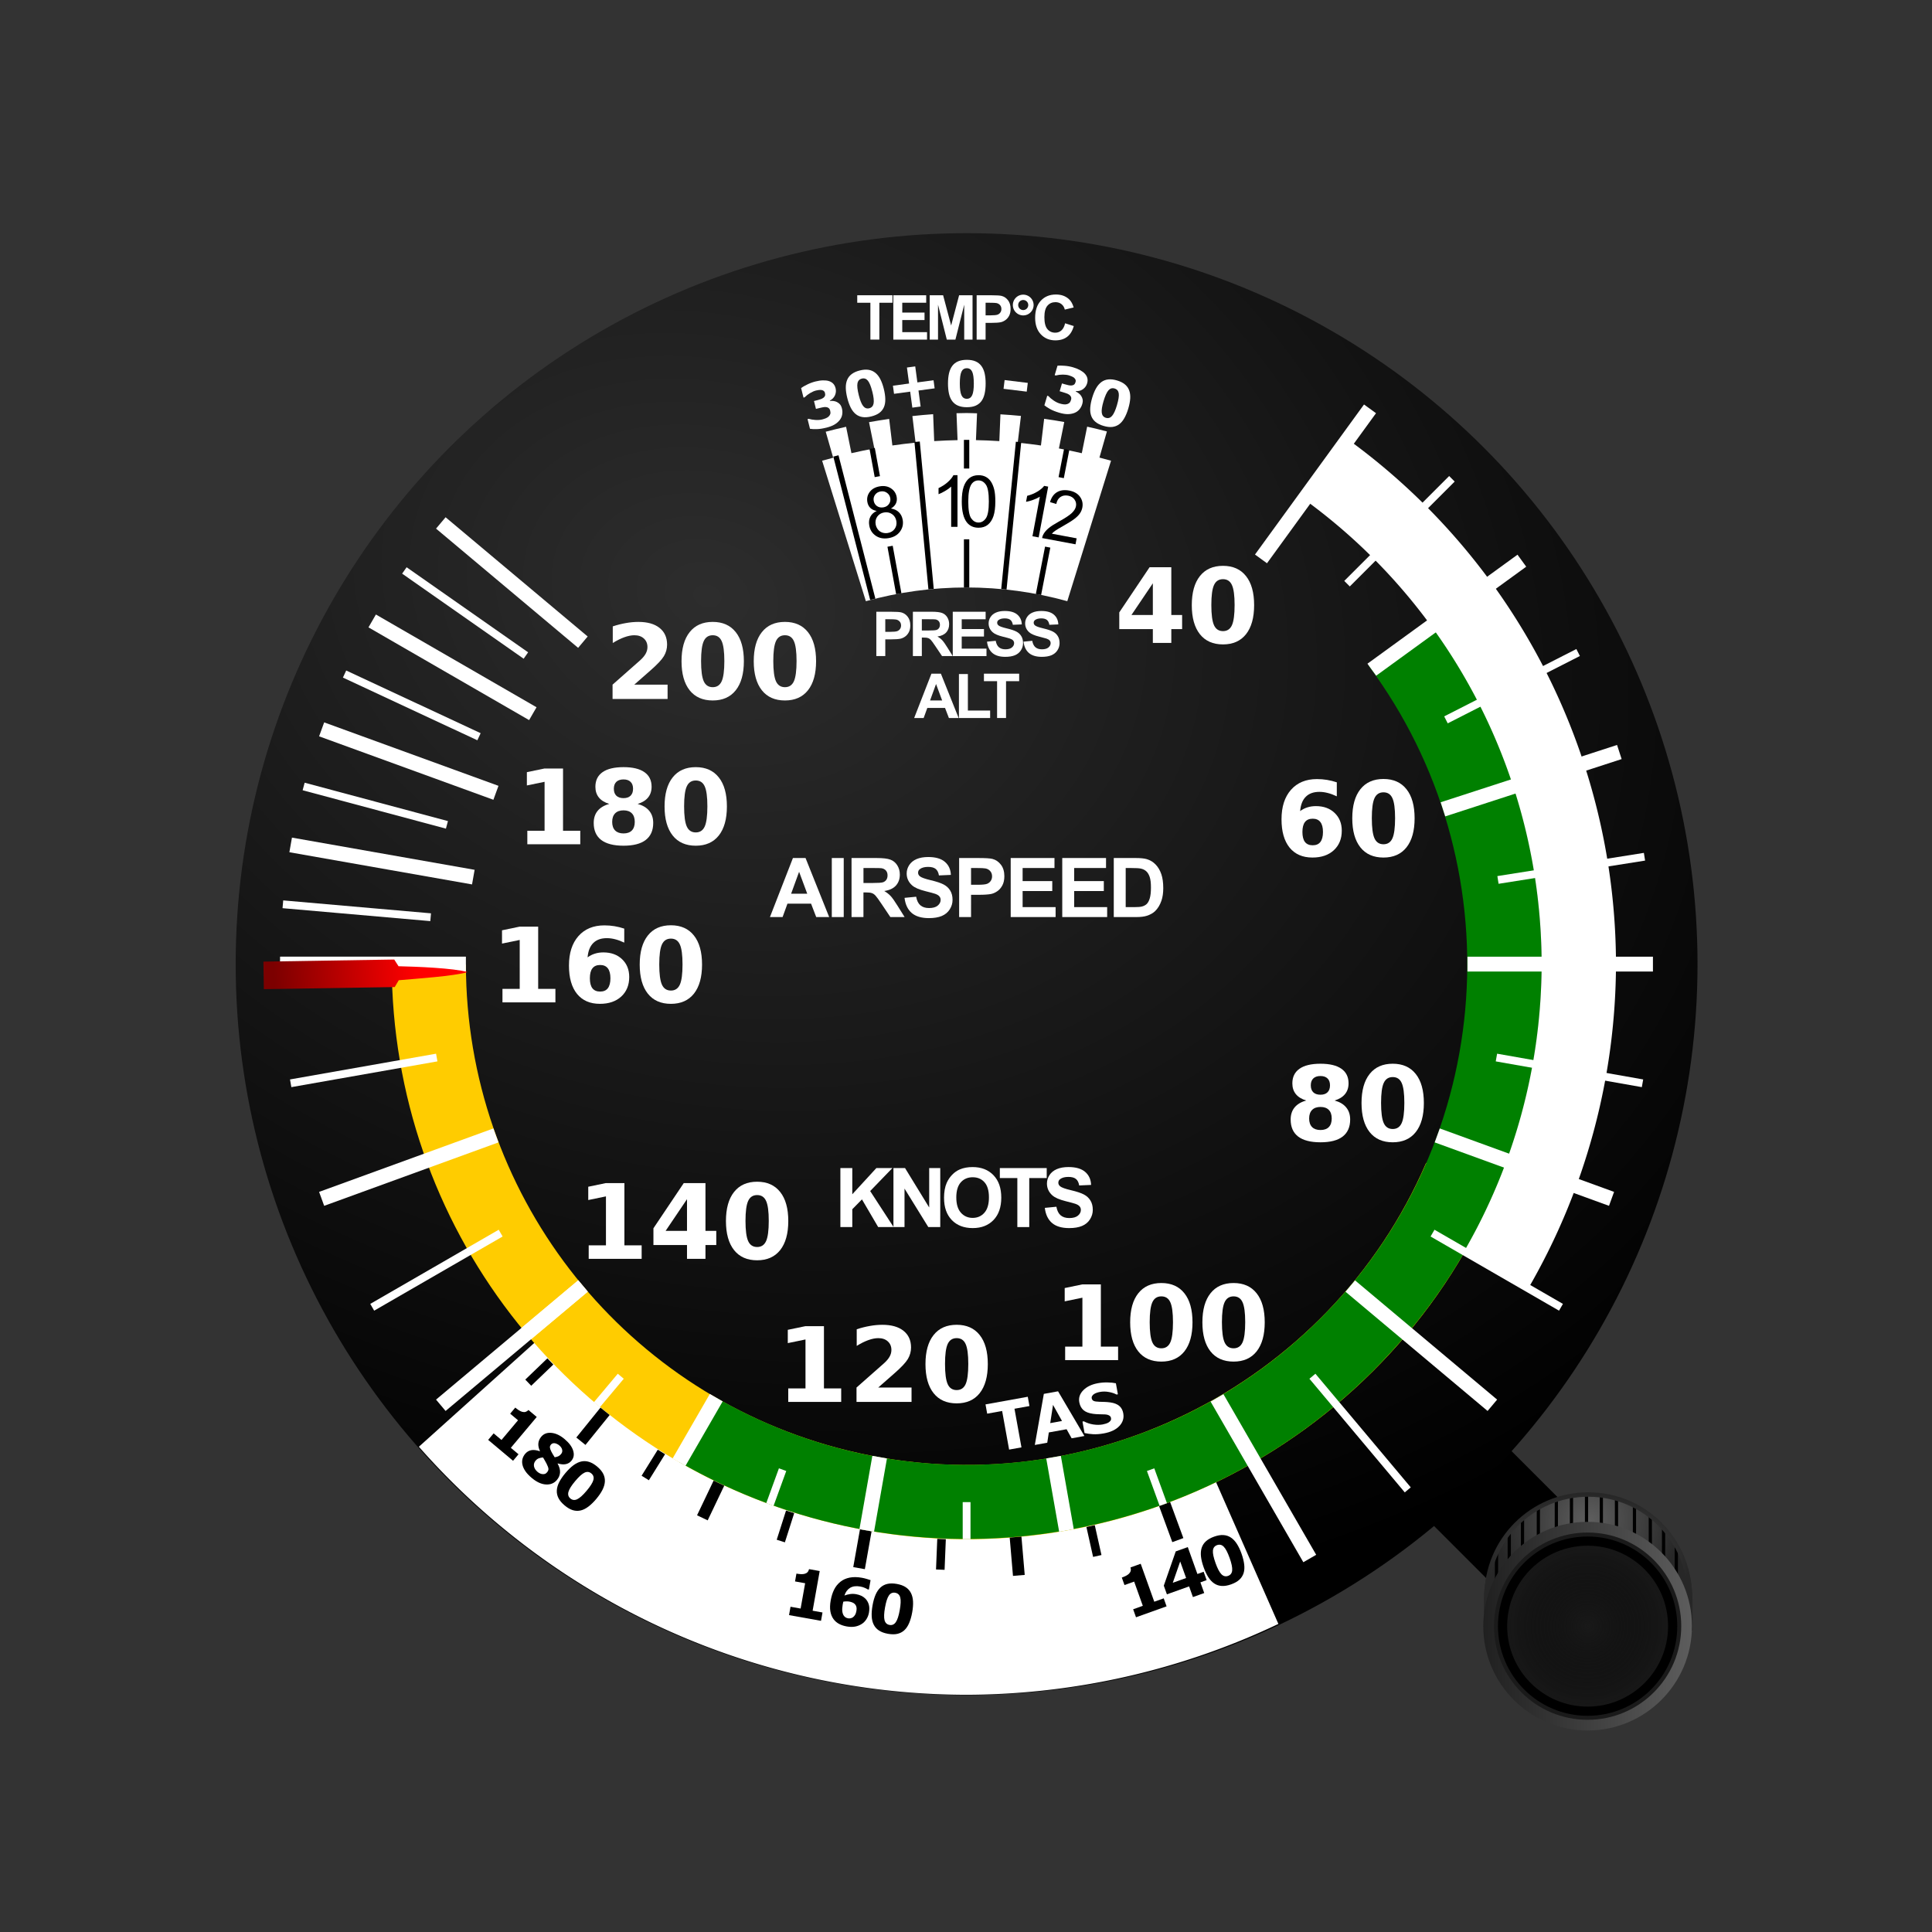 <?xml version="1.0" encoding="UTF-8" standalone="no"?>
<svg
   xmlns:dc="http://purl.org/dc/elements/1.1/"
   xmlns:cc="http://creativecommons.org/ns#"
   xmlns:rdf="http://www.w3.org/1999/02/22-rdf-syntax-ns#"
   xmlns:svg="http://www.w3.org/2000/svg"
   xmlns="http://www.w3.org/2000/svg"
   xmlns:xlink="http://www.w3.org/1999/xlink"
   xmlns:sodipodi="http://sodipodi.sourceforge.net/DTD/sodipodi-0.dtd"
   xmlns:inkscape="http://www.inkscape.org/namespaces/inkscape"
   version="1.1"
   id="Layer_2"
   x="0px"
   y="0px"
   width="400.667"
   height="400.666"
   viewBox="0 0 400.667 400.666"
   enable-background="new 0 0 400.667 400.666"
   xml:space="preserve"
   inkscape:version="0.91 r13725"
   sodipodi:docname="airspeed_markings.svg"><rect x="0" y="0" width="400.667" height="400.666" fill="#333333" stroke="none"/><sodipodi:namedview
     pagecolor="#ffffff"
     bordercolor="#666666"
     borderopacity="1"
     objecttolerance="10"
     gridtolerance="10"
     guidetolerance="10"
     inkscape:pageopacity="0"
     inkscape:pageshadow="2"
     inkscape:window-width="1920"
     inkscape:window-height="1149"
     id="namedview13"
     showgrid="false"
     inkscape:zoom="1.6659982"
     inkscape:cx="87.67848"
     inkscape:cy="97.391722"
     inkscape:window-x="0"
     inkscape:window-y="1"
     inkscape:window-maximized="1"
     inkscape:current-layer="Layer_2" /><defs
     id="defs109"><radialGradient
       gradientTransform="matrix(1.651,0,0,1.651,-84.144,-60.124)"
       gradientUnits="userSpaceOnUse"
       r="72.726"
       fy="92.274"
       fx="129.286"
       cy="92.274"
       cx="129.286"
       id="radialGradient5742-9-3"
       xlink:href="#linearGradient5132" /><linearGradient
       id="linearGradient5132"><stop
         style="stop-color:#969696;stop-opacity:1"
         offset="0"
         id="stop5134" /><stop
         style="stop-color:#000000;stop-opacity:1"
         offset="1"
         id="stop5136" /></linearGradient><radialGradient
       inkscape:collect="always"
       xlink:href="#linearGradient14803"
       id="radialGradient7273"
       gradientUnits="userSpaceOnUse"
       gradientTransform="matrix(1.972,0,0,1.972,-361.573,26.139)"
       cx="276.832"
       cy="124.899"
       fx="276.832"
       fy="124.899"
       r="2.166" /><linearGradient
       id="linearGradient14803"
       inkscape:collect="always"><stop
         id="stop14805"
         offset="0"
         style="stop-color:#7d7d7d;stop-opacity:1" /><stop
         id="stop14807"
         offset="1"
         style="stop-color:#000000;stop-opacity:0.984" /></linearGradient><radialGradient
       inkscape:collect="always"
       xlink:href="#linearGradient14803"
       id="radialGradient7275"
       gradientUnits="userSpaceOnUse"
       gradientTransform="matrix(1.972,0,0,1.972,-329.263,26.14)"
       cx="276.832"
       cy="124.899"
       fx="276.832"
       fy="124.899"
       r="2.166" /><radialGradient
       inkscape:collect="always"
       xlink:href="#linearGradient14803"
       id="radialGradient7277"
       gradientUnits="userSpaceOnUse"
       gradientTransform="matrix(1.972,0,0,1.972,-361.573,26.14)"
       cx="276.832"
       cy="124.899"
       fx="276.832"
       fy="124.899"
       r="2.166" /><radialGradient
       inkscape:collect="always"
       xlink:href="#linearGradient14803"
       id="radialGradient7279"
       gradientUnits="userSpaceOnUse"
       gradientTransform="matrix(1.972,0,0,1.972,-329.263,26.14)"
       cx="276.832"
       cy="124.899"
       fx="276.832"
       fy="124.899"
       r="2.166" /><radialGradient
       inkscape:collect="always"
       xlink:href="#linearGradient7533"
       id="radialGradient7287"
       gradientUnits="userSpaceOnUse"
       gradientTransform="matrix(1.586,-1.206,1.157,1.522,-382.061,479.574)"
       cx="334.201"
       cy="156.935"
       fx="334.201"
       fy="156.935"
       r="9.743" /><linearGradient
       id="linearGradient7533"
       inkscape:collect="always"><stop
         id="stop7535"
         offset="0"
         style="stop-color:#5e5e5e;stop-opacity:1" /><stop
         id="stop7537"
         offset="1"
         style="stop-color:#272727;stop-opacity:1" /></linearGradient><radialGradient
       inkscape:collect="always"
       xlink:href="#linearGradient7533"
       id="radialGradient7289"
       gradientUnits="userSpaceOnUse"
       gradientTransform="matrix(2.162,0,0,1.395,-409.078,116.511)"
       cx="341.579"
       cy="148.36"
       fx="341.579"
       fy="148.36"
       r="9.743" /><linearGradient
       inkscape:collect="always"
       xlink:href="#linearGradient6189"
       id="linearGradient7291"
       gradientUnits="userSpaceOnUse"
       x1="329.876"
       y1="151.244"
       x2="349.359"
       y2="151.244" /><linearGradient
       id="linearGradient6189"
       inkscape:collect="always"><stop
         id="stop6191"
         offset="0"
         style="stop-color:#202020;stop-opacity:1" /><stop
         id="stop6193"
         offset="1"
         style="stop-color:#5d5d5d;stop-opacity:1" /></linearGradient><radialGradient
       inkscape:collect="always"
       xlink:href="#linearGradient7611"
       id="radialGradient7293"
       gradientUnits="userSpaceOnUse"
       gradientTransform="translate(55.5,5.5)"
       cx="284.118"
       cy="145.743"
       fx="284.118"
       fy="145.743"
       r="8.372" /><linearGradient
       id="linearGradient7611"
       inkscape:collect="always"><stop
         id="stop7613"
         offset="0"
         style="stop-color:#191919;stop-opacity:1" /><stop
         id="stop7615"
         offset="1"
         style="stop-color:#000000;stop-opacity:0;" /></linearGradient><radialGradient
       inkscape:collect="always"
       xlink:href="#linearGradient8985"
       id="radialGradient10569"
       gradientUnits="userSpaceOnUse"
       gradientTransform="matrix(-0.369,1.326,-1.706,-0.475,249.02,-48.04)"
       cx="102.208"
       cy="62.268"
       fx="102.208"
       fy="62.268"
       r="68.25" /><linearGradient
       id="linearGradient8985"
       gradientUnits="userSpaceOnUse"
       x1="148.108"
       y1="142.399"
       x2="163.702"
       y2="169.408"><stop
         offset="0"
         style="stop-color:#2d2d2d;stop-opacity:1"
         id="stop8987" /><stop
         offset="1"
         style="stop-color:#000000"
         id="stop8989" /></linearGradient><linearGradient
       inkscape:collect="always"
       xlink:href="#linearGradient6822"
       id="linearGradient8626"
       gradientUnits="userSpaceOnUse"
       x1="78.168"
       y1="98.292"
       x2="65.099"
       y2="100.546"
       gradientTransform="matrix(0.994,0.107,-0.107,0.994,10.659,-13.353)" /><linearGradient
       id="linearGradient6822"
       inkscape:collect="always"><stop
         id="stop6824"
         offset="0"
         style="stop-color:#ff0000;stop-opacity:1;" /><stop
         id="stop6826"
         offset="1"
         style="stop-color:#7c0000;stop-opacity:1" /></linearGradient></defs><g
     id="g4719"><rect
       transform="matrix(0.707,-0.707,0.707,0.707,0,0)"
       y="426.598"
       x="-13.487"
       height="50.175"
       width="22.352"
       id="rect7162"
       style="opacity:1;fill:#000000;fill-opacity:1;stroke:none;stroke-width:0.75;stroke-linecap:butt;stroke-linejoin:round;stroke-miterlimit:4;stroke-dasharray:none;stroke-opacity:1" /><path
       inkscape:connector-curvature="0"
       id="path7183"
       d="m 351.006,331.896 0,6.296 -43.284,0 0,-6.296 c 0,-11.953 9.69,-21.642 21.642,-21.642 11.953,0 21.641,9.69 21.641,21.642 z"
       style="display:inline;opacity:1;fill:url(#radialGradient7287);fill-opacity:1;stroke:none;stroke-width:0.411;stroke-miterlimit:4;stroke-dasharray:none;stroke-dashoffset:0;stroke-opacity:1" /><path
       inkscape:connector-curvature="0"
       id="path7185"
       d="m 329.021,310.248 4.9e-4,6.136"
       style="fill:none;fill-rule:evenodd;stroke:#000000;stroke-width:0.666;stroke-linecap:butt;stroke-linejoin:miter;stroke-miterlimit:4;stroke-dasharray:none;stroke-opacity:1" /><g
       transform="matrix(2.221,0,0,2.221,-429.401,-6.023)"
       id="g7187"><path
         inkscape:connector-curvature="0"
         style="display:inline;fill:none;fill-rule:evenodd;stroke:#000000;stroke-width:0.3;stroke-linecap:butt;stroke-linejoin:miter;stroke-miterlimit:4;stroke-dasharray:none;stroke-opacity:1"
         d="m 342.861,142.334 2.2e-4,2.762"
         id="path7190" /><path
         inkscape:connector-curvature="0"
         style="display:inline;fill:none;fill-rule:evenodd;stroke:#000000;stroke-width:0.3;stroke-linecap:butt;stroke-linejoin:miter;stroke-miterlimit:4;stroke-dasharray:none;stroke-opacity:1"
         d="m 344.275,142.643 2.2e-4,2.762"
         id="path7192" /><path
         inkscape:connector-curvature="0"
         style="display:inline;fill:none;fill-rule:evenodd;stroke:#000000;stroke-width:0.3;stroke-linecap:butt;stroke-linejoin:miter;stroke-miterlimit:4;stroke-dasharray:none;stroke-opacity:1"
         d="m 345.954,143.328 2.2e-4,2.762"
         id="path7194" /><path
         inkscape:connector-curvature="0"
         style="display:inline;fill:none;fill-rule:evenodd;stroke:#000000;stroke-width:0.3;stroke-linecap:butt;stroke-linejoin:miter;stroke-miterlimit:4;stroke-dasharray:none;stroke-opacity:1"
         d="m 347.435,144.201 2.2e-4,2.762"
         id="path7197" /><path
         inkscape:connector-curvature="0"
         style="display:inline;fill:none;fill-rule:evenodd;stroke:#000000;stroke-width:0.3;stroke-linecap:butt;stroke-linejoin:miter;stroke-miterlimit:4;stroke-dasharray:none;stroke-opacity:1"
         d="m 348.672,145.306 2.2e-4,2.762"
         id="path7199" /><path
         inkscape:connector-curvature="0"
         style="display:inline;fill:none;fill-rule:evenodd;stroke:#000000;stroke-width:0.3;stroke-linecap:butt;stroke-linejoin:miter;stroke-miterlimit:4;stroke-dasharray:none;stroke-opacity:1"
         d="m 349.861,147.136 2.2e-4,2.762"
         id="path7201" /></g><g
       id="g7203"
       style="display:inline"
       transform="matrix(-2.221,0,0,2.221,1087.395,-5.086)"><path
         inkscape:connector-curvature="0"
         style="display:inline;fill:none;fill-rule:evenodd;stroke:#000000;stroke-width:0.3;stroke-linecap:butt;stroke-linejoin:miter;stroke-miterlimit:4;stroke-dasharray:none;stroke-opacity:1"
         d="m 342.861,141.943 2.2e-4,3.153"
         id="path7206" /><path
         inkscape:connector-curvature="0"
         style="display:inline;fill:none;fill-rule:evenodd;stroke:#000000;stroke-width:0.3;stroke-linecap:butt;stroke-linejoin:miter;stroke-miterlimit:4;stroke-dasharray:none;stroke-opacity:1"
         d="m 344.275,142.362 2.2e-4,3.043"
         id="path7208" /><path
         inkscape:connector-curvature="0"
         style="display:inline;fill:none;fill-rule:evenodd;stroke:#000000;stroke-width:0.3;stroke-linecap:butt;stroke-linejoin:miter;stroke-miterlimit:4;stroke-dasharray:none;stroke-opacity:1"
         d="m 345.954,143.094 2.2e-4,2.997"
         id="path7211" /><path
         inkscape:connector-curvature="0"
         style="display:inline;fill:none;fill-rule:evenodd;stroke:#000000;stroke-width:0.3;stroke-linecap:butt;stroke-linejoin:miter;stroke-miterlimit:4;stroke-dasharray:none;stroke-opacity:1"
         d="m 347.435,144.201 2.2e-4,2.762"
         id="path7213" /><path
         inkscape:connector-curvature="0"
         style="display:inline;fill:none;fill-rule:evenodd;stroke:#000000;stroke-width:0.3;stroke-linecap:butt;stroke-linejoin:miter;stroke-miterlimit:4;stroke-dasharray:none;stroke-opacity:1"
         d="m 348.672,145.306 2.2e-4,2.762"
         id="path7215" /><path
         inkscape:connector-curvature="0"
         style="display:inline;fill:none;fill-rule:evenodd;stroke:#000000;stroke-width:0.3;stroke-linecap:butt;stroke-linejoin:miter;stroke-miterlimit:4;stroke-dasharray:none;stroke-opacity:1"
         d="m 349.861,147.136 2.2e-4,2.762"
         id="path7218" /></g><path
       inkscape:connector-curvature="0"
       id="path7220"
       d="m 350.427,331.003 0,6.127 -42.124,0 0,-6.127 c 0,-11.633 9.43,-21.063 21.063,-21.063 11.633,0 21.062,9.43 21.062,21.063 z"
       style="display:inline;opacity:1;fill:none;fill-opacity:1;stroke:url(#radialGradient7289);stroke-width:0.927;stroke-miterlimit:4;stroke-dasharray:none;stroke-dashoffset:0;stroke-opacity:1" /><g
       transform="matrix(2.221,0,0,2.221,-425.044,1.329)"
       id="g7222"
       style="display:inline"><circle
         r="9.242"
         cy="151.244"
         cx="339.617"
         id="circle7224"
         style="display:inline;opacity:1;fill:#1a1a1a;fill-opacity:1;stroke:url(#linearGradient7291);stroke-width:1;stroke-miterlimit:4;stroke-dasharray:none;stroke-dashoffset:0;stroke-opacity:1" /><circle
         r="7.942"
         cy="151.243"
         cx="339.618"
         id="circle7226"
         style="display:inline;opacity:1;fill:url(#radialGradient7293);fill-opacity:1;stroke:#000000;stroke-width:0.859;stroke-miterlimit:4;stroke-dasharray:none;stroke-dashoffset:0;stroke-opacity:1" /></g></g><g
     id="airspeedIndicatorHand"
     style="display:inline"
     transform="matrix(2.221,0,0,2.221,-86.858,-4.972)" /><g
     id="airspeedIndicatorFg"
     style="display:inline"
     transform="matrix(2.221,0,0,2.221,-86.858,-4.972)" /><g
     transform="matrix(2.221,0,0,2.221,-86.687,-5.001)"
     style="display:inline"
     id="g10746"><circle
       style="display:inline;opacity:1;fill:url(#radialGradient10569);fill-opacity:1;fill-rule:evenodd;stroke:none;stroke-width:0.965;stroke-linecap:butt;stroke-linejoin:miter;stroke-miterlimit:4;stroke-dasharray:none;stroke-dashoffset:0;stroke-opacity:1"
       id="circle8194"
       cx="129.286"
       cy="92.274"
       r="68.25" /><path
       id="path8198"
       d="m 90.212,126.486 -12.068,10.854 a 68.226,68.226 0 0 0 51.143,23.16 68.226,68.226 0 0 0 29.113,-6.615 l -6.518,-14.822 a 52.001,52.001 0 0 1 -22.596,5.213 52.001,52.001 0 0 1 -39.074,-17.789 z"
       style="opacity:1;fill:#ffffff;fill-opacity:1;stroke:none;stroke-width:1.1;stroke-miterlimit:4;stroke-dasharray:none;stroke-opacity:1"
       inkscape:connector-curvature="0" /><path
       inkscape:transform-center-y="53.758646"
       inkscape:transform-center-x="4.4104156"
       id="path8202"
       d="m 178.551,113.659 -6.358,-2.822 c -9.032,20.943 -32.27,32.671 -54.964,26.614 C 96.781,131.994 82.556,113.487 82.535,92.322 l -6.925,0.004 c 0.024,24.3 16.368,45.562 39.847,51.828 26.038,6.949 52.709,-6.482 63.095,-30.496 z"
       style="display:inline;fill:#ffcc00;fill-opacity:1;stroke:none"
       inkscape:connector-curvature="0" /><path
       inkscape:transform-center-x="-25.500001"
       id="path8204"
       d="m 172.47,60.346 -5.627,4.09 c 13.603,18.307 12.114,44.294 -4.494,60.902 -14.966,14.966 -38.108,18.008 -56.438,7.426 l -3.465,5.996 c 21.045,12.15 47.634,8.654 64.816,-8.529 19.056,-19.056 20.79,-48.868 5.207,-69.885 z"
       style="fill:#008000;fill-opacity:1;stroke:none"
       inkscape:connector-curvature="0" /><path
       id="path8250"
       d="m 65.21,92.615 0,-0.693 13.855,0 0,0.693 z"
       inkscape:transform-center-y="-1.2185021e-05"
       inkscape:transform-center-x="82.500029"
       style="fill:#ffffff;fill-opacity:1;stroke:none"
       inkscape:connector-curvature="0" /><path
       inkscape:transform-center-y="55.291909"
       inkscape:transform-center-x="-4.7224591"
       sodipodi:nodetypes="cc"
       inkscape:connector-curvature="0"
       id="path8272"
       d="m 133.859,145.777 0.306,3.577"
       style="display:inline;fill:none;fill-rule:evenodd;stroke:#000000;stroke-width:1.1;stroke-linecap:butt;stroke-linejoin:miter;stroke-miterlimit:4;stroke-dasharray:none;stroke-opacity:1" /><path
       inkscape:transform-center-y="52.099104"
       inkscape:transform-center-x="-19.101829"
       sodipodi:nodetypes="cc"
       inkscape:connector-curvature="0"
       id="path8274"
       d="m 147.773,142.688 1.237,3.371"
       style="display:inline;fill:none;fill-rule:evenodd;stroke:#000000;stroke-width:1.1;stroke-linecap:butt;stroke-linejoin:miter;stroke-miterlimit:4;stroke-dasharray:none;stroke-opacity:1" /><path
       inkscape:transform-center-y="50.085755"
       inkscape:transform-center-x="23.900542"
       sodipodi:nodetypes="cc"
       inkscape:connector-curvature="0"
       id="path8276"
       d="m 106.16,140.738 -1.546,3.24"
       style="display:inline;fill:none;fill-rule:evenodd;stroke:#000000;stroke-width:1.1;stroke-linecap:butt;stroke-linejoin:miter;stroke-miterlimit:4;stroke-dasharray:none;stroke-opacity:1" /><path
       inkscape:transform-center-y="43.155239"
       inkscape:transform-center-x="34.886442"
       sodipodi:nodetypes="cc"
       inkscape:connector-curvature="0"
       id="path8278"
       d="m 95.528,134.033 -2.257,2.792"
       style="display:inline;fill:none;fill-rule:evenodd;stroke:#000000;stroke-width:1.1;stroke-linecap:butt;stroke-linejoin:miter;stroke-miterlimit:4;stroke-dasharray:none;stroke-opacity:1" /><path
       inkscape:transform-center-y="54.632253"
       inkscape:transform-center-x="9.7310579"
       sodipodi:nodetypes="cc"
       inkscape:connector-curvature="0"
       id="path8280"
       d="m 119.873,145.14 -0.629,3.535"
       style="display:inline;fill:none;fill-rule:evenodd;stroke:#000000;stroke-width:1.1;stroke-linecap:butt;stroke-linejoin:miter;stroke-miterlimit:4;stroke-dasharray:none;stroke-opacity:1" /><path
       inkscape:transform-center-y="38.092589"
       inkscape:transform-center-x="39.902431"
       sodipodi:nodetypes="cc"
       inkscape:connector-curvature="0"
       id="path8282"
       d="m 90.42,129.375 -2.064,1.983"
       style="display:inline;fill:none;fill-rule:evenodd;stroke:#000000;stroke-width:0.8;stroke-linecap:butt;stroke-linejoin:miter;stroke-miterlimit:4;stroke-dasharray:none;stroke-opacity:1" /><path
       inkscape:transform-center-y="46.769054"
       inkscape:transform-center-x="29.255859"
       sodipodi:nodetypes="cc"
       inkscape:connector-curvature="0"
       id="path8284"
       d="m 100.79,137.827 -1.511,2.431"
       style="display:inline;fill:none;fill-rule:evenodd;stroke:#000000;stroke-width:0.8;stroke-linecap:butt;stroke-linejoin:miter;stroke-miterlimit:4;stroke-dasharray:none;stroke-opacity:1" /><path
       inkscape:transform-center-y="52.507674"
       inkscape:transform-center-x="16.917267"
       sodipodi:nodetypes="cc"
       inkscape:connector-curvature="0"
       id="path8286"
       d="m 112.808,143.418 -0.87,2.727"
       style="display:inline;fill:none;fill-rule:evenodd;stroke:#000000;stroke-width:0.8;stroke-linecap:butt;stroke-linejoin:miter;stroke-miterlimit:4;stroke-dasharray:none;stroke-opacity:1" /><path
       inkscape:transform-center-y="55.113364"
       inkscape:transform-center-x="2.4012768"
       sodipodi:nodetypes="cc"
       inkscape:connector-curvature="0"
       id="path8288"
       d="m 126.947,145.957 -0.116,2.86"
       style="display:inline;fill:none;fill-rule:evenodd;stroke:#000000;stroke-width:0.8;stroke-linecap:butt;stroke-linejoin:miter;stroke-miterlimit:4;stroke-dasharray:none;stroke-opacity:1" /><path
       inkscape:transform-center-y="53.869774"
       inkscape:transform-center-x="-11.886829"
       sodipodi:nodetypes="cc"
       inkscape:connector-curvature="0"
       id="path8290"
       d="m 140.864,144.747 0.625,2.793"
       style="display:inline;fill:none;fill-rule:evenodd;stroke:#000000;stroke-width:0.8;stroke-linecap:butt;stroke-linejoin:miter;stroke-miterlimit:4;stroke-dasharray:none;stroke-opacity:1" /><g
       id="g9100"><path
         inkscape:connector-curvature="0"
         id="path8292"
         style="font-style:normal;font-variant:normal;font-weight:bold;font-stretch:normal;font-size:14px;font-family:Sans;-inkscape-font-specification:'Andale Mono Bold';fill:#ffffff;fill-opacity:1;stroke:none"
         d="m 146.677,56.716 -1.998,2.96 1.998,0 0,-2.96 m -0.303,-1.501 2.027,0 0,4.461 1.009,0 0,1.321 -1.009,0 0,1.288 -1.724,0 0,-1.288 -3.135,0 0,-1.563 2.832,-4.22" /><path
         inkscape:connector-curvature="0"
         id="path8294"
         style="font-style:normal;font-variant:normal;font-weight:bold;font-stretch:normal;font-size:14px;font-family:Sans;-inkscape-font-specification:'Andale Mono Bold';fill:#ffffff;fill-opacity:1;stroke:none"
         d="m 154.311,58.743 c -1e-5,-0.884 -0.084,-1.506 -0.251,-1.866 -0.164,-0.363 -0.442,-0.545 -0.833,-0.545 -0.392,7e-6 -0.671,0.182 -0.838,0.545 -0.167,0.36 -0.251,0.982 -0.251,1.866 0,0.893 0.084,1.523 0.251,1.89 0.167,0.366 0.447,0.549 0.838,0.549 0.388,7e-6 0.666,-0.183 0.833,-0.549 0.167,-0.366 0.251,-0.996 0.251,-1.89 m 1.823,0.014 c 0,1.171 -0.253,2.076 -0.758,2.714 -0.505,0.635 -1.222,0.952 -2.15,0.952 -0.931,0 -1.65,-0.317 -2.155,-0.952 -0.505,-0.638 -0.758,-1.542 -0.758,-2.714 0,-1.174 0.253,-2.079 0.758,-2.714 0.505,-0.638 1.223,-0.957 2.155,-0.957 0.928,7e-6 1.645,0.319 2.15,0.957 0.505,0.635 0.758,1.539 0.758,2.714" /></g><g
       id="g9104"><path
         inkscape:connector-curvature="0"
         id="path8296"
         style="font-style:normal;font-variant:normal;font-weight:bold;font-stretch:normal;font-size:14px;font-family:Sans;-inkscape-font-specification:'Andale Mono Bold';fill:#ffffff;fill-opacity:1;stroke:none"
         d="m 161.6,78.697 c -0.319,0 -0.559,0.104 -0.72,0.313 -0.158,0.205 -0.237,0.515 -0.237,0.928 0,0.414 0.079,0.725 0.237,0.933 0.161,0.205 0.401,0.308 0.72,0.308 0.322,0 0.562,-0.103 0.72,-0.308 0.161,-0.208 0.242,-0.519 0.242,-0.933 0,-0.414 -0.081,-0.723 -0.242,-0.928 -0.158,-0.208 -0.398,-0.313 -0.72,-0.313 m 2.254,-3.396 0,1.307 c -0.3,-0.142 -0.583,-0.246 -0.848,-0.313 -0.265,-0.069 -0.524,-0.104 -0.777,-0.104 -0.543,7e-6 -0.966,0.152 -1.269,0.455 -0.303,0.3 -0.48,0.747 -0.53,1.34 0.208,-0.155 0.434,-0.27 0.677,-0.346 0.243,-0.079 0.508,-0.118 0.796,-0.118 0.723,6e-6 1.305,0.212 1.747,0.635 0.445,0.423 0.668,0.977 0.668,1.662 0,0.758 -0.248,1.365 -0.744,1.823 -0.496,0.455 -1.16,0.682 -1.994,0.682 -0.919,0 -1.631,-0.309 -2.136,-0.928 -0.502,-0.622 -0.753,-1.503 -0.753,-2.643 0,-1.168 0.294,-2.085 0.881,-2.751 0.59,-0.669 1.399,-1.004 2.425,-1.004 0.325,7e-6 0.641,0.025 0.947,0.076 0.306,0.051 0.609,0.126 0.909,0.227" /><path
         inkscape:connector-curvature="0"
         id="path8298"
         style="font-style:normal;font-variant:normal;font-weight:bold;font-stretch:normal;font-size:14px;font-family:Sans;-inkscape-font-specification:'Andale Mono Bold';fill:#ffffff;fill-opacity:1;stroke:none"
         d="m 169.296,78.645 c -1e-5,-0.884 -0.084,-1.506 -0.251,-1.866 -0.164,-0.363 -0.442,-0.545 -0.833,-0.545 -0.391,7e-6 -0.671,0.182 -0.838,0.545 -0.167,0.36 -0.251,0.982 -0.251,1.866 0,0.893 0.084,1.523 0.251,1.89 0.167,0.366 0.447,0.549 0.838,0.549 0.388,0 0.666,-0.183 0.833,-0.549 0.167,-0.366 0.251,-0.996 0.251,-1.89 m 1.823,0.014 c 0,1.171 -0.253,2.076 -0.758,2.714 -0.505,0.635 -1.222,0.952 -2.15,0.952 -0.931,0 -1.65,-0.317 -2.155,-0.952 -0.505,-0.638 -0.758,-1.542 -0.758,-2.714 0,-1.174 0.253,-2.079 0.758,-2.714 0.505,-0.638 1.223,-0.957 2.155,-0.957 0.928,7e-6 1.645,0.319 2.15,0.957 0.505,0.635 0.758,1.539 0.758,2.714" /></g><g
       id="g9108"><path
         inkscape:connector-curvature="0"
         id="path8300"
         style="font-style:normal;font-variant:normal;font-weight:bold;font-stretch:normal;font-size:14px;font-family:Sans;-inkscape-font-specification:'Andale Mono Bold';fill:#ffffff;fill-opacity:1;stroke:none"
         d="m 162.332,105.612 c -0.341,1e-5 -0.603,0.093 -0.786,0.279 -0.183,0.186 -0.275,0.453 -0.275,0.8 0,0.347 0.092,0.614 0.275,0.8 0.183,0.183 0.445,0.275 0.786,0.275 0.338,0 0.597,-0.092 0.777,-0.275 0.18,-0.186 0.27,-0.453 0.27,-0.8 0,-0.35 -0.09,-0.617 -0.27,-0.8 -0.18,-0.186 -0.439,-0.279 -0.777,-0.279 m -1.331,-0.601 c -0.429,-0.129 -0.753,-0.328 -0.971,-0.597 -0.218,-0.268 -0.327,-0.603 -0.327,-1.004 0,-0.597 0.223,-1.051 0.668,-1.364 0.445,-0.313 1.099,-0.469 1.961,-0.469 0.856,1e-5 1.506,0.156 1.951,0.469 0.445,0.309 0.668,0.764 0.668,1.364 0,0.401 -0.111,0.736 -0.332,1.004 -0.218,0.268 -0.541,0.467 -0.971,0.597 0.48,0.133 0.841,0.349 1.084,0.649 0.246,0.297 0.369,0.672 0.369,1.127 -1e-5,0.701 -0.234,1.231 -0.701,1.591 -0.464,0.357 -1.154,0.535 -2.07,0.535 -0.919,0 -1.613,-0.178 -2.084,-0.535 -0.467,-0.36 -0.701,-0.89 -0.701,-1.591 0,-0.455 0.122,-0.83 0.365,-1.127 0.246,-0.3 0.609,-0.516 1.089,-0.649 m 0.426,-1.416 c 0,0.281 0.077,0.497 0.232,0.649 0.158,0.152 0.382,0.227 0.672,0.227 0.284,1e-5 0.504,-0.076 0.658,-0.227 0.155,-0.152 0.232,-0.368 0.232,-0.649 0,-0.281 -0.077,-0.496 -0.232,-0.644 -0.155,-0.152 -0.374,-0.227 -0.658,-0.227 -0.29,1e-5 -0.515,0.076 -0.672,0.227 -0.155,0.152 -0.232,0.366 -0.232,0.644" /><path
         inkscape:connector-curvature="0"
         id="path8302"
         style="font-style:normal;font-variant:normal;font-weight:bold;font-stretch:normal;font-size:14px;font-family:Sans;-inkscape-font-specification:'Andale Mono Bold';fill:#ffffff;fill-opacity:1;stroke:none"
         d="m 170.16,105.233 c -1e-5,-0.884 -0.084,-1.506 -0.251,-1.866 -0.164,-0.363 -0.442,-0.545 -0.833,-0.545 -0.391,10e-6 -0.671,0.182 -0.838,0.545 -0.167,0.36 -0.251,0.982 -0.251,1.866 0,0.893 0.084,1.523 0.251,1.89 0.167,0.366 0.447,0.549 0.838,0.549 0.388,1e-5 0.666,-0.183 0.833,-0.549 0.167,-0.366 0.251,-0.996 0.251,-1.89 m 1.823,0.014 c 0,1.171 -0.253,2.076 -0.758,2.714 -0.505,0.635 -1.222,0.952 -2.15,0.952 -0.931,0 -1.65,-0.317 -2.155,-0.952 -0.505,-0.638 -0.758,-1.542 -0.758,-2.714 0,-1.174 0.253,-2.079 0.758,-2.714 0.505,-0.638 1.223,-0.957 2.155,-0.957 0.928,0 1.645,0.319 2.15,0.957 0.505,0.635 0.758,1.539 0.758,2.714" /></g><g
       id="g9112"><path
         inkscape:connector-curvature="0"
         id="path8304"
         style="font-style:normal;font-variant:normal;font-weight:bold;font-stretch:normal;font-size:14px;font-family:Sans;-inkscape-font-specification:'Andale Mono Bold';fill:#ffffff;fill-opacity:1;stroke:none"
         d="m 138.489,127.993 1.61,0 0,-4.57 -1.653,0.341 0,-1.241 1.643,-0.341 1.733,0 0,5.811 1.61,0 0,1.26 -4.944,0 0,-1.26" /><path
         inkscape:connector-curvature="0"
         id="path8306"
         style="font-style:normal;font-variant:normal;font-weight:bold;font-stretch:normal;font-size:14px;font-family:Sans;-inkscape-font-specification:'Andale Mono Bold';fill:#ffffff;fill-opacity:1;stroke:none"
         d="m 148.557,125.71 c 0,-0.884 -0.084,-1.506 -0.251,-1.866 -0.164,-0.363 -0.442,-0.545 -0.834,-0.545 -0.392,0 -0.671,0.182 -0.838,0.545 -0.167,0.36 -0.251,0.982 -0.251,1.866 -1e-5,0.893 0.084,1.523 0.251,1.89 0.167,0.366 0.447,0.549 0.838,0.549 0.388,0 0.666,-0.183 0.834,-0.549 0.167,-0.366 0.251,-0.996 0.251,-1.89 m 1.823,0.014 c -1e-5,1.171 -0.253,2.076 -0.758,2.714 -0.505,0.635 -1.222,0.952 -2.15,0.952 -0.931,0 -1.65,-0.317 -2.155,-0.952 -0.505,-0.638 -0.758,-1.542 -0.758,-2.714 0,-1.174 0.253,-2.079 0.758,-2.714 0.505,-0.638 1.223,-0.957 2.155,-0.957 0.928,0 1.645,0.319 2.15,0.957 0.505,0.635 0.758,1.539 0.758,2.714" /><path
         inkscape:connector-curvature="0"
         id="path8308"
         style="font-style:normal;font-variant:normal;font-weight:bold;font-stretch:normal;font-size:14px;font-family:Sans;-inkscape-font-specification:'Andale Mono Bold';fill:#ffffff;fill-opacity:1;stroke:none"
         d="m 155.301,125.71 c -1e-5,-0.884 -0.084,-1.506 -0.251,-1.866 -0.164,-0.363 -0.442,-0.545 -0.834,-0.545 -0.391,0 -0.671,0.182 -0.838,0.545 -0.167,0.36 -0.251,0.982 -0.251,1.866 0,0.893 0.084,1.523 0.251,1.89 0.167,0.366 0.447,0.549 0.838,0.549 0.388,0 0.666,-0.183 0.834,-0.549 0.167,-0.366 0.251,-0.996 0.251,-1.89 m 1.823,0.014 c -1e-5,1.171 -0.253,2.076 -0.758,2.714 -0.505,0.635 -1.222,0.952 -2.15,0.952 -0.931,0 -1.65,-0.317 -2.155,-0.952 -0.505,-0.638 -0.758,-1.542 -0.758,-2.714 0,-1.174 0.253,-2.079 0.758,-2.714 0.505,-0.638 1.223,-0.957 2.155,-0.957 0.928,0 1.645,0.319 2.15,0.957 0.505,0.635 0.758,1.539 0.758,2.714" /></g><g
       id="g9117"><path
         inkscape:connector-curvature="0"
         id="path8310"
         style="font-style:normal;font-variant:normal;font-weight:bold;font-stretch:normal;font-size:14px;font-family:Sans;-inkscape-font-specification:'Andale Mono Bold';fill:#ffffff;fill-opacity:1;stroke:none"
         d="m 112.633,131.893 1.61,0 0,-4.57 -1.653,0.341 0,-1.241 1.643,-0.341 1.733,0 0,5.811 1.61,0 0,1.26 -4.944,0 0,-1.26" /><path
         inkscape:connector-curvature="0"
         id="path8312"
         style="font-style:normal;font-variant:normal;font-weight:bold;font-stretch:normal;font-size:14px;font-family:Sans;-inkscape-font-specification:'Andale Mono Bold';fill:#ffffff;fill-opacity:1;stroke:none"
         d="m 121.034,131.812 3.111,0 0,1.34 -5.138,0 0,-1.34 2.581,-2.278 c 0.23,-0.208 0.401,-0.412 0.511,-0.611 0.111,-0.199 0.166,-0.406 0.166,-0.62 -1e-5,-0.331 -0.112,-0.598 -0.336,-0.8 -0.221,-0.202 -0.516,-0.303 -0.886,-0.303 -0.284,1e-5 -0.595,0.062 -0.933,0.185 -0.338,0.12 -0.699,0.3 -1.084,0.54 l 0,-1.553 c 0.41,-0.136 0.816,-0.238 1.217,-0.308 0.401,-0.073 0.794,-0.109 1.179,-0.109 0.846,1e-5 1.503,0.186 1.97,0.559 0.47,0.373 0.706,0.892 0.706,1.558 -10e-6,0.385 -0.1,0.745 -0.298,1.08 -0.199,0.332 -0.617,0.777 -1.255,1.335 l -1.511,1.326" /><path
         inkscape:connector-curvature="0"
         id="path8314"
         style="font-style:normal;font-variant:normal;font-weight:bold;font-stretch:normal;font-size:14px;font-family:Sans;-inkscape-font-specification:'Andale Mono Bold';fill:#ffffff;fill-opacity:1;stroke:none"
         d="m 129.444,129.61 c -10e-6,-0.884 -0.084,-1.506 -0.251,-1.866 -0.164,-0.363 -0.442,-0.545 -0.833,-0.545 -0.391,1e-5 -0.671,0.182 -0.838,0.545 -0.167,0.36 -0.251,0.982 -0.251,1.866 0,0.893 0.084,1.523 0.251,1.89 0.167,0.366 0.447,0.549 0.838,0.549 0.388,0 0.666,-0.183 0.833,-0.549 0.167,-0.366 0.251,-0.996 0.251,-1.89 m 1.823,0.014 c -1e-5,1.171 -0.253,2.076 -0.758,2.714 -0.505,0.635 -1.222,0.952 -2.15,0.952 -0.931,0 -1.65,-0.317 -2.155,-0.952 -0.505,-0.638 -0.758,-1.542 -0.758,-2.714 0,-1.174 0.253,-2.079 0.758,-2.714 0.505,-0.638 1.223,-0.957 2.155,-0.957 0.928,1e-5 1.645,0.319 2.15,0.957 0.505,0.635 0.758,1.539 0.758,2.714" /></g><g
       id="g9122"><path
         inkscape:connector-curvature="0"
         id="path8316"
         style="font-style:normal;font-variant:normal;font-weight:bold;font-stretch:normal;font-size:14px;font-family:Sans;-inkscape-font-specification:'Andale Mono Bold';fill:#ffffff;fill-opacity:1;stroke:none"
         d="m 94.001,118.533 1.61,0 0,-4.57 -1.653,0.341 0,-1.241 1.643,-0.341 1.733,0 0,5.811 1.61,0 0,1.26 -4.944,0 0,-1.26" /><path
         inkscape:connector-curvature="0"
         id="path8318"
         style="font-style:normal;font-variant:normal;font-weight:bold;font-stretch:normal;font-size:14px;font-family:Sans;-inkscape-font-specification:'Andale Mono Bold';fill:#ffffff;fill-opacity:1;stroke:none"
         d="m 103.179,114.224 -1.998,2.96 1.998,0 0,-2.96 m -0.303,-1.501 2.027,0 0,4.461 1.009,0 0,1.321 -1.009,0 0,1.288 -1.724,0 0,-1.288 -3.135,0 0,-1.563 2.832,-4.22" /><path
         inkscape:connector-curvature="0"
         id="path8320"
         style="font-style:normal;font-variant:normal;font-weight:bold;font-stretch:normal;font-size:14px;font-family:Sans;-inkscape-font-specification:'Andale Mono Bold';fill:#ffffff;fill-opacity:1;stroke:none"
         d="m 110.813,116.251 c -1e-5,-0.884 -0.084,-1.506 -0.251,-1.866 -0.164,-0.363 -0.442,-0.545 -0.833,-0.545 -0.392,1e-5 -0.671,0.182 -0.838,0.545 -0.167,0.36 -0.251,0.982 -0.251,1.866 0,0.893 0.084,1.523 0.251,1.89 0.167,0.366 0.447,0.549 0.838,0.549 0.388,10e-6 0.666,-0.183 0.833,-0.549 0.167,-0.366 0.251,-0.996 0.251,-1.89 m 1.823,0.014 c 0,1.171 -0.253,2.076 -0.758,2.714 -0.505,0.635 -1.222,0.952 -2.15,0.952 -0.931,0 -1.65,-0.317 -2.155,-0.952 -0.505,-0.638 -0.758,-1.542 -0.758,-2.714 0,-1.174 0.253,-2.079 0.758,-2.714 0.505,-0.638 1.223,-0.957 2.155,-0.957 0.928,10e-6 1.645,0.319 2.15,0.957 0.505,0.635 0.758,1.539 0.758,2.714" /></g><g
       transform="translate(1.188,-4.471)"
       id="g8773"><path
         inkscape:connector-curvature="0"
         id="path8322"
         style="font-style:normal;font-variant:normal;font-weight:bold;font-stretch:normal;font-size:14px;font-family:Sans;-inkscape-font-specification:'Andale Mono Bold';fill:#ffffff;fill-opacity:1;stroke:none"
         d="m 84.761,99.059 1.61,0 0,-4.57 -1.653,0.341 0,-1.241 1.643,-0.341 1.733,0 0,5.811 1.61,0 0,1.26 -4.944,0 0,-1.26" /><path
         inkscape:connector-curvature="0"
         id="path8324"
         style="font-style:normal;font-variant:normal;font-weight:bold;font-stretch:normal;font-size:14px;font-family:Sans;-inkscape-font-specification:'Andale Mono Bold';fill:#ffffff;fill-opacity:1;stroke:none"
         d="m 93.878,96.828 c -0.319,7e-6 -0.559,0.104 -0.72,0.313 -0.158,0.205 -0.237,0.515 -0.237,0.928 0,0.414 0.079,0.725 0.237,0.933 0.161,0.205 0.401,0.308 0.72,0.308 0.322,0 0.562,-0.103 0.72,-0.308 0.161,-0.208 0.242,-0.519 0.242,-0.933 -6e-6,-0.414 -0.081,-0.723 -0.242,-0.928 -0.158,-0.208 -0.398,-0.313 -0.72,-0.313 m 2.254,-3.396 0,1.307 c -0.3,-0.142 -0.583,-0.246 -0.848,-0.313 -0.265,-0.069 -0.524,-0.104 -0.777,-0.104 -0.543,7e-6 -0.966,0.152 -1.269,0.455 -0.303,0.3 -0.48,0.747 -0.53,1.34 0.208,-0.155 0.434,-0.27 0.677,-0.346 0.243,-0.079 0.508,-0.118 0.796,-0.118 0.723,0 1.305,0.212 1.747,0.635 0.445,0.423 0.668,0.977 0.668,1.662 -7e-6,0.758 -0.248,1.365 -0.744,1.823 -0.496,0.455 -1.16,0.682 -1.994,0.682 -0.919,0 -1.631,-0.309 -2.136,-0.928 -0.502,-0.622 -0.753,-1.503 -0.753,-2.643 0,-1.168 0.294,-2.085 0.881,-2.751 0.59,-0.669 1.399,-1.004 2.425,-1.004 0.325,0 0.641,0.025 0.947,0.076 0.306,0.051 0.609,0.126 0.909,0.227" /><path
         inkscape:connector-curvature="0"
         id="path8326"
         style="font-style:normal;font-variant:normal;font-weight:bold;font-stretch:normal;font-size:14px;font-family:Sans;-inkscape-font-specification:'Andale Mono Bold';fill:#ffffff;fill-opacity:1;stroke:none"
         d="m 101.573,96.776 c 0,-0.884 -0.084,-1.506 -0.251,-1.866 -0.164,-0.363 -0.442,-0.545 -0.833,-0.545 -0.391,7e-6 -0.671,0.182 -0.838,0.545 -0.167,0.36 -0.251,0.982 -0.251,1.866 -7e-6,0.893 0.084,1.523 0.251,1.89 0.167,0.366 0.447,0.549 0.838,0.549 0.388,0 0.666,-0.183 0.833,-0.549 0.167,-0.366 0.251,-0.996 0.251,-1.89 m 1.823,0.014 c -10e-6,1.171 -0.253,2.076 -0.758,2.714 -0.505,0.635 -1.222,0.952 -2.15,0.952 -0.931,0 -1.65,-0.317 -2.155,-0.952 -0.505,-0.638 -0.758,-1.542 -0.758,-2.714 0,-1.174 0.253,-2.079 0.758,-2.714 0.505,-0.638 1.223,-0.957 2.155,-0.957 0.928,7e-6 1.645,0.319 2.15,0.957 0.505,0.635 0.758,1.539 0.758,2.714" /></g><g
       transform="translate(1.75,-3)"
       id="g8778"><path
         inkscape:connector-curvature="0"
         id="path8328"
         style="font-style:normal;font-variant:normal;font-weight:bold;font-stretch:normal;font-size:14px;font-family:Sans;-inkscape-font-specification:'Andale Mono Bold';fill:#ffffff;fill-opacity:1;stroke:none"
         d="m 86.52,82.822 1.61,0 0,-4.57 -1.653,0.341 0,-1.241 1.643,-0.341 1.733,0 0,5.811 1.61,0 0,1.26 -4.944,0 0,-1.26" /><path
         inkscape:connector-curvature="0"
         id="path8330"
         style="font-style:normal;font-variant:normal;font-weight:bold;font-stretch:normal;font-size:14px;font-family:Sans;-inkscape-font-specification:'Andale Mono Bold';fill:#ffffff;fill-opacity:1;stroke:none"
         d="m 95.504,80.918 c -0.341,0 -0.603,0.093 -0.786,0.279 -0.183,0.186 -0.275,0.453 -0.275,0.8 0,0.347 0.092,0.614 0.275,0.8 0.183,0.183 0.445,0.275 0.786,0.275 0.338,0 0.597,-0.092 0.777,-0.275 0.18,-0.186 0.27,-0.453 0.27,-0.8 0,-0.35 -0.09,-0.617 -0.27,-0.8 -0.18,-0.186 -0.439,-0.279 -0.777,-0.279 m -1.331,-0.601 c -0.429,-0.129 -0.753,-0.328 -0.971,-0.597 -0.218,-0.268 -0.327,-0.603 -0.327,-1.004 -7e-6,-0.597 0.223,-1.051 0.668,-1.364 0.445,-0.313 1.099,-0.469 1.961,-0.469 0.856,7e-6 1.506,0.156 1.951,0.469 0.445,0.309 0.668,0.764 0.668,1.364 0,0.401 -0.111,0.736 -0.331,1.004 -0.218,0.268 -0.541,0.467 -0.971,0.597 0.48,0.133 0.841,0.349 1.084,0.649 0.246,0.297 0.369,0.672 0.369,1.127 0,0.701 -0.234,1.231 -0.701,1.591 -0.464,0.357 -1.154,0.535 -2.07,0.535 -0.919,0 -1.613,-0.178 -2.084,-0.535 -0.467,-0.36 -0.701,-0.89 -0.701,-1.591 0,-0.455 0.122,-0.83 0.365,-1.127 0.246,-0.3 0.609,-0.516 1.089,-0.649 m 0.426,-1.416 c -7e-6,0.281 0.077,0.497 0.232,0.649 0.158,0.152 0.382,0.227 0.672,0.227 0.284,7e-6 0.504,-0.076 0.658,-0.227 0.155,-0.152 0.232,-0.368 0.232,-0.649 -7e-6,-0.281 -0.077,-0.496 -0.232,-0.644 -0.155,-0.152 -0.374,-0.227 -0.658,-0.227 -0.29,7e-6 -0.515,0.076 -0.672,0.227 -0.155,0.152 -0.232,0.366 -0.232,0.644" /><path
         inkscape:connector-curvature="0"
         id="path8332"
         style="font-style:normal;font-variant:normal;font-weight:bold;font-stretch:normal;font-size:14px;font-family:Sans;-inkscape-font-specification:'Andale Mono Bold';fill:#ffffff;fill-opacity:1;stroke:none"
         d="m 103.332,80.54 c 0,-0.884 -0.084,-1.506 -0.251,-1.866 -0.164,-0.363 -0.442,-0.545 -0.833,-0.545 -0.391,7e-6 -0.671,0.182 -0.838,0.545 -0.167,0.36 -0.251,0.982 -0.251,1.866 0,0.893 0.084,1.523 0.251,1.89 0.167,0.366 0.447,0.549 0.838,0.549 0.388,0 0.666,-0.183 0.833,-0.549 0.167,-0.366 0.251,-0.996 0.251,-1.89 m 1.823,0.014 c 0,1.171 -0.253,2.076 -0.758,2.714 -0.505,0.635 -1.222,0.952 -2.15,0.952 -0.931,0 -1.65,-0.317 -2.155,-0.952 -0.505,-0.638 -0.758,-1.542 -0.758,-2.714 0,-1.174 0.253,-2.079 0.758,-2.714 0.505,-0.638 1.223,-0.957 2.155,-0.957 0.928,7e-6 1.645,0.319 2.15,0.957 0.505,0.635 0.758,1.539 0.758,2.714" /></g><g
       transform="translate(2.094,-2.219)"
       id="g8783"><path
         inkscape:connector-curvature="0"
         id="path8334"
         style="font-style:normal;font-variant:normal;font-weight:bold;font-stretch:normal;font-size:14px;font-family:Sans;-inkscape-font-specification:'Andale Mono Bold';fill:#ffffff;fill-opacity:1;stroke:none"
         d="m 96.161,68.399 3.111,0 0,1.34 -5.138,0 0,-1.34 2.581,-2.278 c 0.23,-0.208 0.401,-0.412 0.511,-0.611 0.11,-0.199 0.166,-0.406 0.166,-0.62 -7e-6,-0.331 -0.112,-0.598 -0.336,-0.8 -0.221,-0.202 -0.516,-0.303 -0.886,-0.303 -0.284,7e-6 -0.595,0.062 -0.933,0.185 -0.338,0.12 -0.699,0.3 -1.084,0.54 l 0,-1.553 c 0.41,-0.136 0.816,-0.238 1.217,-0.308 0.401,-0.073 0.794,-0.109 1.179,-0.109 0.846,7e-6 1.503,0.186 1.97,0.559 0.47,0.373 0.706,0.892 0.706,1.558 0,0.385 -0.099,0.745 -0.298,1.08 -0.199,0.332 -0.617,0.777 -1.255,1.335 l -1.511,1.326" /><path
         inkscape:connector-curvature="0"
         id="path8336"
         style="font-style:normal;font-variant:normal;font-weight:bold;font-stretch:normal;font-size:14px;font-family:Sans;-inkscape-font-specification:'Andale Mono Bold';fill:#ffffff;fill-opacity:1;stroke:none"
         d="m 104.572,66.197 c -10e-6,-0.884 -0.084,-1.506 -0.251,-1.866 -0.164,-0.363 -0.442,-0.545 -0.833,-0.545 -0.391,7e-6 -0.671,0.182 -0.838,0.545 -0.167,0.36 -0.251,0.982 -0.251,1.866 0,0.893 0.084,1.523 0.251,1.89 0.167,0.366 0.447,0.549 0.838,0.549 0.388,0 0.666,-0.183 0.833,-0.549 0.167,-0.366 0.251,-0.996 0.251,-1.89 m 1.823,0.014 c -10e-6,1.171 -0.253,2.076 -0.758,2.714 -0.505,0.635 -1.222,0.952 -2.15,0.952 -0.931,0 -1.65,-0.317 -2.155,-0.952 -0.505,-0.638 -0.758,-1.542 -0.758,-2.714 0,-1.174 0.253,-2.079 0.758,-2.714 0.505,-0.638 1.223,-0.957 2.155,-0.957 0.928,7e-6 1.645,0.319 2.15,0.957 0.505,0.635 0.758,1.539 0.758,2.714" /><path
         inkscape:connector-curvature="0"
         id="path8338"
         style="font-style:normal;font-variant:normal;font-weight:bold;font-stretch:normal;font-size:14px;font-family:Sans;-inkscape-font-specification:'Andale Mono Bold';fill:#ffffff;fill-opacity:1;stroke:none"
         d="m 111.315,66.197 c 0,-0.884 -0.084,-1.506 -0.251,-1.866 -0.164,-0.363 -0.442,-0.545 -0.833,-0.545 -0.391,7e-6 -0.671,0.182 -0.838,0.545 -0.167,0.36 -0.251,0.982 -0.251,1.866 -1e-5,0.893 0.084,1.523 0.251,1.89 0.167,0.366 0.447,0.549 0.838,0.549 0.388,0 0.666,-0.183 0.833,-0.549 0.167,-0.366 0.251,-0.996 0.251,-1.89 m 1.823,0.014 c -1e-5,1.171 -0.253,2.076 -0.758,2.714 -0.505,0.635 -1.222,0.952 -2.15,0.952 -0.931,0 -1.65,-0.317 -2.155,-0.952 -0.505,-0.638 -0.758,-1.542 -0.758,-2.714 0,-1.174 0.253,-2.079 0.758,-2.714 0.505,-0.638 1.223,-0.957 2.155,-0.957 0.928,7e-6 1.645,0.319 2.15,0.957 0.505,0.635 0.758,1.539 0.758,2.714" /></g><g
       transform="translate(0.058,0)"
       id="g9040"><path
         inkscape:connector-curvature="0"
         id="path8340"
         style="font-style:normal;font-variant:normal;font-weight:bold;font-stretch:normal;font-size:medium;line-height:125%;font-family:Arial;-inkscape-font-specification:'Arial Bold';text-align:center;letter-spacing:-0.33px;word-spacing:0px;text-anchor:middle;fill:#ffffff;fill-opacity:1;stroke:none;stroke-width:1px;stroke-linecap:butt;stroke-linejoin:miter;stroke-opacity:1"
         d="m 116.397,87.882 -1.211,0 -0.481,-1.252 -2.204,0 -0.455,1.252 -1.181,0 2.147,-5.513 1.177,0 2.207,5.513 z m -2.049,-2.181 -0.76,-2.046 -0.745,2.046 1.504,0 z" /><path
         inkscape:connector-curvature="0"
         id="path8342"
         style="font-style:normal;font-variant:normal;font-weight:bold;font-stretch:normal;font-size:medium;line-height:125%;font-family:Arial;-inkscape-font-specification:'Arial Bold';text-align:center;letter-spacing:-0.33px;word-spacing:0px;text-anchor:middle;fill:#ffffff;fill-opacity:1;stroke:none;stroke-width:1px;stroke-linecap:butt;stroke-linejoin:miter;stroke-opacity:1"
         d="m 116.642,87.882 0,-5.513 1.113,0 0,5.513 -1.113,0 z" /><path
         inkscape:connector-curvature="0"
         id="path8344"
         style="font-style:normal;font-variant:normal;font-weight:bold;font-stretch:normal;font-size:medium;line-height:125%;font-family:Arial;-inkscape-font-specification:'Arial Bold';text-align:center;letter-spacing:-0.33px;word-spacing:0px;text-anchor:middle;fill:#ffffff;fill-opacity:1;stroke:none;stroke-width:1px;stroke-linecap:butt;stroke-linejoin:miter;stroke-opacity:1"
         d="m 118.485,87.882 0,-5.513 2.343,0 q 0.884,0 1.282,0.15 0.402,0.147 0.643,0.526 0.241,0.38 0.241,0.869 0,0.62 -0.365,1.027 -0.365,0.402 -1.091,0.508 0.361,0.211 0.594,0.463 0.237,0.252 0.636,0.895 l 0.673,1.075 -1.331,0 -0.805,-1.2 q -0.429,-0.643 -0.587,-0.808 -0.158,-0.169 -0.335,-0.229 -0.177,-0.064 -0.56,-0.064 l -0.226,0 0,2.301 -1.113,0 z m 1.113,-3.181 0.824,0 q 0.801,0 1,-0.068 0.199,-0.068 0.312,-0.233 0.113,-0.165 0.113,-0.414 0,-0.278 -0.15,-0.447 -0.147,-0.173 -0.417,-0.218 -0.135,-0.019 -0.812,-0.019 l -0.869,0 0,1.399 z" /><path
         inkscape:connector-curvature="0"
         id="path8346"
         style="font-style:normal;font-variant:normal;font-weight:bold;font-stretch:normal;font-size:medium;line-height:125%;font-family:Arial;-inkscape-font-specification:'Arial Bold';text-align:center;letter-spacing:-0.33px;word-spacing:0px;text-anchor:middle;fill:#ffffff;fill-opacity:1;stroke:none;stroke-width:1px;stroke-linecap:butt;stroke-linejoin:miter;stroke-opacity:1"
         d="m 123.435,86.088 1.083,-0.105 q 0.098,0.545 0.395,0.801 0.301,0.256 0.808,0.256 0.538,0 0.808,-0.226 0.275,-0.229 0.275,-0.534 0,-0.196 -0.117,-0.331 -0.113,-0.139 -0.399,-0.241 -0.196,-0.068 -0.891,-0.241 -0.895,-0.222 -1.256,-0.545 -0.508,-0.455 -0.508,-1.109 0,-0.421 0.237,-0.786 0.241,-0.369 0.688,-0.56 0.451,-0.192 1.087,-0.192 1.038,0 1.561,0.455 0.526,0.455 0.553,1.215 l -1.113,0.049 q -0.071,-0.425 -0.308,-0.609 -0.233,-0.188 -0.703,-0.188 -0.485,0 -0.76,0.199 -0.177,0.128 -0.177,0.342 0,0.196 0.165,0.335 0.211,0.177 1.023,0.369 0.812,0.192 1.2,0.399 0.391,0.203 0.609,0.56 0.222,0.353 0.222,0.876 0,0.474 -0.263,0.887 -0.263,0.414 -0.745,0.617 -0.481,0.199 -1.2,0.199 -1.045,0 -1.606,-0.481 -0.56,-0.485 -0.669,-1.41 z" /><path
         inkscape:connector-curvature="0"
         id="path8348"
         style="font-style:normal;font-variant:normal;font-weight:bold;font-stretch:normal;font-size:medium;line-height:125%;font-family:Arial;-inkscape-font-specification:'Arial Bold';text-align:center;letter-spacing:-0.33px;word-spacing:0px;text-anchor:middle;fill:#ffffff;fill-opacity:1;stroke:none;stroke-width:1px;stroke-linecap:butt;stroke-linejoin:miter;stroke-opacity:1"
         d="m 128.531,87.882 0,-5.513 1.786,0 q 1.015,0 1.324,0.083 0.474,0.124 0.793,0.542 0.32,0.414 0.32,1.072 0,0.508 -0.184,0.854 -0.184,0.346 -0.47,0.545 -0.282,0.196 -0.575,0.259 -0.399,0.079 -1.154,0.079 l -0.726,0 0,2.08 -1.113,0 z m 1.113,-4.58 0,1.564 0.609,0 q 0.658,0 0.88,-0.086 0.222,-0.086 0.346,-0.271 0.128,-0.184 0.128,-0.429 0,-0.301 -0.177,-0.496 -0.177,-0.196 -0.447,-0.244 -0.199,-0.038 -0.801,-0.038 l -0.538,0 z" /><path
         inkscape:connector-curvature="0"
         id="path8350"
         style="font-style:normal;font-variant:normal;font-weight:bold;font-stretch:normal;font-size:medium;line-height:125%;font-family:Arial;-inkscape-font-specification:'Arial Bold';text-align:center;letter-spacing:-0.33px;word-spacing:0px;text-anchor:middle;fill:#ffffff;fill-opacity:1;stroke:none;stroke-width:1px;stroke-linecap:butt;stroke-linejoin:miter;stroke-opacity:1"
         d="m 133.346,87.882 0,-5.513 4.088,0 0,0.933 -2.975,0 0,1.222 2.768,0 0,0.929 -2.768,0 0,1.5 3.08,0 0,0.929 -4.193,0 z" /><path
         inkscape:connector-curvature="0"
         id="path8352"
         style="font-style:normal;font-variant:normal;font-weight:bold;font-stretch:normal;font-size:medium;line-height:125%;font-family:Arial;-inkscape-font-specification:'Arial Bold';text-align:center;letter-spacing:-0.33px;word-spacing:0px;text-anchor:middle;fill:#ffffff;fill-opacity:1;stroke:none;stroke-width:1px;stroke-linecap:butt;stroke-linejoin:miter;stroke-opacity:1"
         d="m 138.16,87.882 0,-5.513 4.088,0 0,0.933 -2.975,0 0,1.222 2.768,0 0,0.929 -2.768,0 0,1.5 3.08,0 0,0.929 -4.193,0 z" /><path
         inkscape:connector-curvature="0"
         id="path8354"
         style="font-style:normal;font-variant:normal;font-weight:bold;font-stretch:normal;font-size:medium;line-height:125%;font-family:Arial;-inkscape-font-specification:'Arial Bold';text-align:center;letter-spacing:-0.33px;word-spacing:0px;text-anchor:middle;fill:#ffffff;fill-opacity:1;stroke:none;stroke-width:1px;stroke-linecap:butt;stroke-linejoin:miter;stroke-opacity:1"
         d="m 142.971,82.369 2.034,0 q 0.688,0 1.049,0.105 0.485,0.143 0.831,0.508 0.346,0.365 0.526,0.895 0.18,0.526 0.18,1.301 0,0.681 -0.169,1.173 -0.207,0.602 -0.59,0.974 -0.29,0.282 -0.782,0.44 -0.369,0.117 -0.985,0.117 l -2.095,0 0,-5.513 z m 1.113,0.933 0,3.651 0.831,0 q 0.466,0 0.673,-0.053 0.271,-0.068 0.448,-0.229 0.18,-0.162 0.293,-0.53 0.113,-0.372 0.113,-1.012 0,-0.639 -0.113,-0.981 -0.113,-0.342 -0.316,-0.534 -0.203,-0.192 -0.515,-0.259 -0.233,-0.053 -0.914,-0.053 l -0.5,0 z" /></g><g
       transform="translate(0.057,0)"
       id="g8356"
       style="font-style:normal;font-variant:normal;font-weight:normal;font-stretch:normal;font-size:7.697px;line-height:125%;font-family:Arial;-inkscape-font-specification:Arial;text-align:center;letter-spacing:-0.603px;word-spacing:0px;text-anchor:middle;fill:#ffffff;fill-opacity:1;stroke:none;stroke-width:1px;stroke-linecap:butt;stroke-linejoin:miter;stroke-opacity:1"><path
         id="path8358"
         style="font-style:normal;font-variant:normal;font-weight:bold;font-stretch:normal;font-family:Arial;-inkscape-font-specification:'Arial Bold'"
         d="m 117.444,116.829 0,-5.509 1.112,0 0,2.447 2.247,-2.447 1.496,0 -2.074,2.146 2.187,3.363 -1.439,0 -1.515,-2.586 -0.902,0.921 0,1.665 -1.112,0 z"
         inkscape:connector-curvature="0" /><path
         id="path8360"
         style="font-style:normal;font-variant:normal;font-weight:bold;font-stretch:normal;font-family:Arial;-inkscape-font-specification:'Arial Bold'"
         d="m 122.399,116.829 0,-5.509 1.082,0 2.255,3.679 0,-3.679 1.033,0 0,5.509 -1.116,0 -2.221,-3.593 0,3.593 -1.033,0 z"
         inkscape:connector-curvature="0" /><path
         id="path8362"
         style="font-style:normal;font-variant:normal;font-weight:bold;font-stretch:normal;font-family:Arial;-inkscape-font-specification:'Arial Bold'"
         d="m 127.122,114.108 q 0,-0.842 0.252,-1.413 0.188,-0.421 0.511,-0.755 0.327,-0.334 0.714,-0.496 0.515,-0.218 1.188,-0.218 1.218,0 1.947,0.755 0.733,0.755 0.733,2.101 0,1.334 -0.725,2.089 -0.725,0.752 -1.939,0.752 -1.229,0 -1.954,-0.748 -0.725,-0.752 -0.725,-2.067 z m 1.146,-0.038 q 0,0.936 0.432,1.421 0.432,0.481 1.097,0.481 0.665,0 1.09,-0.477 0.428,-0.481 0.428,-1.439 0,-0.947 -0.417,-1.413 -0.413,-0.466 -1.101,-0.466 -0.688,0 -1.109,0.474 -0.421,0.47 -0.421,1.421 z"
         inkscape:connector-curvature="0" /><path
         id="path8364"
         style="font-style:normal;font-variant:normal;font-weight:bold;font-stretch:normal;font-family:Arial;-inkscape-font-specification:'Arial Bold'"
         d="m 133.967,116.829 0,-4.577 -1.635,0 0,-0.932 4.378,0 0,0.932 -1.631,0 0,4.577 -1.112,0 z"
         inkscape:connector-curvature="0" /><path
         id="path8366"
         style="font-style:normal;font-variant:normal;font-weight:bold;font-stretch:normal;font-family:Arial;-inkscape-font-specification:'Arial Bold'"
         d="m 136.532,115.036 1.082,-0.105 q 0.098,0.545 0.395,0.8 0.301,0.256 0.808,0.256 0.537,0 0.808,-0.225 0.274,-0.229 0.274,-0.534 0,-0.195 -0.117,-0.331 -0.113,-0.139 -0.398,-0.241 -0.195,-0.068 -0.891,-0.241 -0.894,-0.222 -1.255,-0.545 -0.507,-0.455 -0.507,-1.109 0,-0.421 0.237,-0.785 0.241,-0.368 0.688,-0.56 0.451,-0.192 1.086,-0.192 1.037,0 1.56,0.455 0.526,0.455 0.552,1.214 l -1.112,0.049 q -0.071,-0.425 -0.308,-0.609 -0.233,-0.188 -0.703,-0.188 -0.485,0 -0.759,0.199 -0.177,0.128 -0.177,0.342 0,0.195 0.165,0.334 0.21,0.177 1.022,0.368 0.812,0.192 1.199,0.398 0.391,0.203 0.609,0.56 0.222,0.353 0.222,0.876 0,0.474 -0.263,0.887 -0.263,0.413 -0.744,0.616 -0.481,0.199 -1.199,0.199 -1.045,0 -1.605,-0.481 -0.56,-0.485 -0.669,-1.409 z"
         inkscape:connector-curvature="0" /></g><g
       id="g9055"><g
         transform="matrix(0.707,0,0,0.707,120.697,60.437)"
         style="font-style:normal;font-variant:normal;font-weight:normal;font-stretch:normal;font-size:8.18px;line-height:125%;font-family:Arial;-inkscape-font-specification:Arial;text-align:center;letter-spacing:-0.641px;word-spacing:0px;text-anchor:middle;display:inline;fill:#ffffff;fill-opacity:1;stroke:none;stroke-width:1px;stroke-linecap:butt;stroke-linejoin:miter;stroke-opacity:1"
         id="g8368"><path
           inkscape:connector-curvature="0"
           d="m 0.227,4.35 0,-5.855 1.897,0 q 1.078,0 1.406,0.088 0.503,0.132 0.843,0.575 0.34,0.439 0.34,1.138 0,0.539 -0.196,0.907 Q 4.321,1.57 4.018,1.782 3.718,1.989 3.407,2.057 2.983,2.141 2.181,2.141 l -0.771,0 0,2.209 -1.182,0 z m 1.182,-4.865 0,1.662 0.647,0 q 0.699,0 0.935,-0.092 0.236,-0.092 0.367,-0.288 0.136,-0.196 0.136,-0.455 0,-0.32 -0.188,-0.527 Q 3.119,-0.423 2.832,-0.475 2.62,-0.515 1.981,-0.515 l -0.571,0 z"
           style="font-style:normal;font-variant:normal;font-weight:bold;font-stretch:normal;line-height:100%;font-family:Arial;-inkscape-font-specification:'Arial Bold'"
           id="path8370" /><path
           inkscape:connector-curvature="0"
           d="m 5.055,4.35 0,-5.855 2.488,0 q 0.939,0 1.362,0.16 0.427,0.156 0.683,0.559 0.256,0.403 0.256,0.923 0,0.659 -0.387,1.09 Q 9.069,1.654 8.298,1.766 8.681,1.989 8.929,2.257 9.181,2.525 9.604,3.208 l 0.715,1.142 -1.414,0 -0.855,-1.274 Q 7.595,2.393 7.427,2.217 7.259,2.037 7.072,1.973 q -0.188,-0.068 -0.595,-0.068 l -0.24,0 0,2.444 -1.182,0 z m 1.182,-3.379 0.875,0 q 0.851,0 1.062,-0.072 0.212,-0.072 0.332,-0.248 0.12,-0.176 0.12,-0.439 0,-0.296 -0.16,-0.475 Q 8.31,-0.447 8.022,-0.495 7.878,-0.515 7.16,-0.515 l -0.923,0 0,1.486 z"
           style="font-style:normal;font-variant:normal;font-weight:bold;font-stretch:normal;line-height:100%;font-family:Arial;-inkscape-font-specification:'Arial Bold'"
           id="path8372" /><path
           inkscape:connector-curvature="0"
           d="m 10.321,4.35 0,-5.855 4.342,0 0,0.991 -3.159,0 0,1.298 2.94,0 0,0.987 -2.94,0 0,1.594 3.271,0 0,0.987 -4.453,0 z"
           style="font-style:normal;font-variant:normal;font-weight:bold;font-stretch:normal;line-height:100%;font-family:Arial;-inkscape-font-specification:'Arial Bold'"
           id="path8374" /><path
           inkscape:connector-curvature="0"
           d="m 14.845,2.445 1.15,-0.112 q 0.104,0.579 0.419,0.851 0.32,0.272 0.859,0.272 0.571,0 0.859,-0.24 0.292,-0.244 0.292,-0.567 0,-0.208 -0.124,-0.351 Q 18.18,2.149 17.876,2.041 17.669,1.969 16.93,1.786 15.979,1.55 15.596,1.207 15.057,0.723 15.057,0.028 q 0,-0.447 0.252,-0.835 0.256,-0.391 0.731,-0.595 0.479,-0.204 1.154,-0.204 1.102,0 1.658,0.483 0.559,0.483 0.587,1.29 l -1.182,0.052 q -0.076,-0.451 -0.328,-0.647 -0.248,-0.2 -0.747,-0.2 -0.515,0 -0.807,0.212 -0.188,0.136 -0.188,0.363 0,0.208 0.176,0.355 0.224,0.188 1.086,0.391 0.863,0.204 1.274,0.423 0.415,0.216 0.647,0.595 0.236,0.375 0.236,0.931 0,0.503 -0.28,0.943 -0.28,0.439 -0.791,0.655 -0.511,0.212 -1.274,0.212 -1.11,0 -1.705,-0.511 -0.595,-0.515 -0.711,-1.498 z"
           style="font-style:normal;font-variant:normal;font-weight:bold;font-stretch:normal;line-height:100%;font-family:Arial;-inkscape-font-specification:'Arial Bold'"
           id="path8376" /><path
           inkscape:connector-curvature="0"
           d="m 19.668,2.445 1.15,-0.112 q 0.104,0.579 0.419,0.851 0.32,0.272 0.859,0.272 0.571,0 0.859,-0.24 0.292,-0.244 0.292,-0.567 0,-0.208 -0.124,-0.351 Q 23.003,2.149 22.7,2.041 22.492,1.969 21.753,1.786 20.802,1.55 20.419,1.207 19.88,0.723 19.88,0.028 q 0,-0.447 0.252,-0.835 0.256,-0.391 0.731,-0.595 0.479,-0.204 1.154,-0.204 1.102,0 1.658,0.483 0.559,0.483 0.587,1.29 l -1.182,0.052 q -0.076,-0.451 -0.328,-0.647 -0.248,-0.2 -0.747,-0.2 -0.515,0 -0.807,0.212 -0.188,0.136 -0.188,0.363 0,0.208 0.176,0.355 0.224,0.188 1.086,0.391 0.863,0.204 1.274,0.423 0.415,0.216 0.647,0.595 0.236,0.375 0.236,0.931 0,0.503 -0.28,0.943 -0.28,0.439 -0.791,0.655 -0.511,0.212 -1.274,0.212 -1.11,0 -1.705,-0.511 -0.595,-0.515 -0.711,-1.498 z"
           style="font-style:normal;font-variant:normal;font-weight:bold;font-stretch:normal;line-height:100%;font-family:Arial;-inkscape-font-specification:'Arial Bold'"
           id="path8378" /><path
           inkscape:connector-curvature="0"
           d="m 11.098,12.53 -1.286,0 -0.511,-1.33 -2.341,0 -0.483,1.33 -1.254,0 2.281,-5.855 1.25,0 2.345,5.855 z M 8.921,10.213 8.114,8.04 7.323,10.213 l 1.598,0 z"
           style="font-style:normal;font-variant:normal;font-weight:bold;font-stretch:normal;line-height:100%;font-family:Arial;-inkscape-font-specification:'Arial Bold'"
           id="path8380" /><path
           inkscape:connector-curvature="0"
           d="m 11.136,12.53 0,-5.807 1.182,0 0,4.821 2.94,0 0,0.987 -4.122,0 z"
           style="font-style:normal;font-variant:normal;font-weight:bold;font-stretch:normal;line-height:100%;font-family:Arial;-inkscape-font-specification:'Arial Bold'"
           id="path8382" /><path
           inkscape:connector-curvature="0"
           d="m 16.175,12.53 0,-4.865 -1.737,0 0,-0.991 4.653,0 0,0.991 -1.733,0 0,4.865 -1.182,0 z"
           style="font-style:normal;font-variant:normal;font-weight:bold;font-stretch:normal;line-height:100%;font-family:Arial;-inkscape-font-specification:'Arial Bold'"
           id="path8384" /></g><g
         style="font-style:normal;font-variant:normal;font-weight:normal;font-stretch:normal;font-size:5.784px;line-height:125%;font-family:Arial;-inkscape-font-specification:Arial;text-align:center;letter-spacing:-0.453px;word-spacing:0px;text-anchor:middle;display:inline;fill:#ffffff;fill-opacity:1;stroke:none;stroke-width:1px;stroke-linecap:butt;stroke-linejoin:miter;stroke-opacity:1"
         id="g8386"><path
           inkscape:connector-curvature="0"
           d="m 120.303,33.961 0,-3.44 -1.228,0 0,-0.7 3.29,0 0,0.7 -1.226,0 0,3.44 -0.836,0 z"
           style="font-style:normal;font-variant:normal;font-weight:bold;font-stretch:normal;font-family:Arial;-inkscape-font-specification:'Arial Bold'"
           id="path8388" /><path
           inkscape:connector-curvature="0"
           d="m 122.443,33.961 0,-4.14 3.07,0 0,0.7 -2.234,0 0,0.918 2.079,0 0,0.698 -2.079,0 0,1.127 2.313,0 0,0.698 -3.149,0 z"
           style="font-style:normal;font-variant:normal;font-weight:bold;font-stretch:normal;font-family:Arial;-inkscape-font-specification:'Arial Bold'"
           id="path8390" /><path
           inkscape:connector-curvature="0"
           d="m 125.842,33.961 0,-4.14 1.251,0 0.751,2.824 0.743,-2.824 1.254,0 0,4.14 -0.777,0 0,-3.259 -0.822,3.259 -0.805,0 -0.819,-3.259 0,3.259 -0.777,0 z"
           style="font-style:normal;font-variant:normal;font-weight:bold;font-stretch:normal;font-family:Arial;-inkscape-font-specification:'Arial Bold'"
           id="path8392" /><path
           inkscape:connector-curvature="0"
           d="m 130.224,33.961 0,-4.14 1.341,0 q 0.762,0 0.994,0.062 0.356,0.093 0.596,0.407 0.24,0.311 0.24,0.805 0,0.381 -0.138,0.641 -0.138,0.26 -0.353,0.409 -0.212,0.147 -0.432,0.195 -0.299,0.059 -0.867,0.059 l -0.545,0 0,1.562 -0.836,0 z m 0.836,-3.44 0,1.175 0.458,0 q 0.494,0 0.661,-0.065 0.167,-0.065 0.26,-0.203 0.096,-0.138 0.096,-0.322 0,-0.226 -0.133,-0.373 -0.133,-0.147 -0.336,-0.184 -0.15,-0.028 -0.602,-0.028 l -0.404,0 z"
           style="font-style:normal;font-variant:normal;font-weight:bold;font-stretch:normal;font-family:Arial;-inkscape-font-specification:'Arial Bold'"
           id="path8394" /><path
           inkscape:connector-curvature="0"
           d="m 138.483,32.439 0.811,0.257 q -0.186,0.678 -0.621,1.008 -0.432,0.328 -1.099,0.328 -0.825,0 -1.356,-0.562 -0.531,-0.565 -0.531,-1.542 0,-1.034 0.534,-1.604 0.534,-0.573 1.404,-0.573 0.76,0 1.234,0.449 0.282,0.265 0.424,0.762 l -0.827,0.198 q -0.073,-0.322 -0.308,-0.508 -0.232,-0.186 -0.565,-0.186 -0.46,0 -0.748,0.33 -0.285,0.33 -0.285,1.07 0,0.785 0.282,1.118 0.282,0.333 0.734,0.333 0.333,0 0.573,-0.212 0.24,-0.212 0.345,-0.666 z"
           style="font-style:normal;font-variant:normal;font-weight:bold;font-stretch:normal;font-family:Arial;-inkscape-font-specification:'Arial Bold'"
           id="path8396" /></g><path
         inkscape:connector-curvature="0"
         style="opacity:1;fill:none;fill-opacity:1;stroke:#ffffff;stroke-width:0.5;stroke-miterlimit:4;stroke-dasharray:none;stroke-dashoffset:0;stroke-opacity:1"
         d="m 135.293,30.734 a 0.719,0.719 0 0 1 -0.719,0.719 0.719,0.719 0 0 1 -0.719,-0.719 0.719,0.719 0 0 1 0.719,-0.719 0.719,0.719 0 0 1 0.719,0.719 z"
         id="path8398" /><g
         style="font-style:normal;font-variant:normal;font-weight:bold;font-stretch:normal;font-size:5.846px;line-height:125%;font-family:Sans;-inkscape-font-specification:'Sans Bold';text-align:center;letter-spacing:0px;word-spacing:0px;text-anchor:middle;fill:#ffffff;fill-opacity:1;stroke:none;stroke-width:1px;stroke-linecap:butt;stroke-linejoin:miter;stroke-opacity:1"
         id="g8400"><path
           inkscape:connector-curvature="0"
           d="m 131.064,38.059 q 0,0.537 -0.097,0.962 -0.097,0.422 -0.303,0.694 -0.211,0.277 -0.542,0.42 -0.331,0.14 -0.816,0.14 -0.477,0 -0.814,-0.143 -0.337,-0.143 -0.545,-0.422 -0.211,-0.28 -0.305,-0.694 -0.094,-0.417 -0.094,-0.953 0,-0.554 0.097,-0.962 0.097,-0.408 0.308,-0.691 0.211,-0.28 0.548,-0.42 0.337,-0.14 0.805,-0.14 0.488,0 0.819,0.146 0.331,0.143 0.542,0.428 0.208,0.28 0.303,0.691 0.094,0.408 0.094,0.945 z m -1.105,0 q 0,-0.771 -0.151,-1.096 -0.151,-0.328 -0.502,-0.328 -0.351,0 -0.502,0.328 -0.151,0.325 -0.151,1.102 0,0.756 0.154,1.09 0.154,0.334 0.5,0.334 0.345,0 0.5,-0.334 0.154,-0.334 0.154,-1.096 z"
           id="path8402" /></g><g
         transform="matrix(0.484,0.059,-0.059,0.484,85.348,9.204)"
         style="font-style:normal;font-variant:normal;font-weight:bold;font-stretch:normal;font-size:12px;line-height:125%;font-family:Sans;-inkscape-font-specification:'Sans Bold';text-align:center;letter-spacing:0px;word-spacing:0px;text-anchor:middle;fill:#ffffff;fill-opacity:1;stroke:none;stroke-width:1px;stroke-linecap:butt;stroke-linejoin:miter;stroke-opacity:1"
         id="g8404"><path
           inkscape:connector-curvature="0"
           d="m 108.232,47.998 -4.471,0 0,-1.688 4.471,0 0,1.688 z"
           id="path8406" /></g><g
         transform="matrix(0.483,-0.065,0.065,0.483,48.291,22.887)"
         style="font-style:normal;font-variant:normal;font-weight:bold;font-stretch:normal;font-size:12px;line-height:125%;font-family:Sans;-inkscape-font-specification:'Sans Bold';text-align:center;letter-spacing:0px;word-spacing:0px;text-anchor:middle;fill:#ffffff;fill-opacity:1;stroke:none;stroke-width:1px;stroke-linecap:butt;stroke-linejoin:miter;stroke-opacity:1"
         id="g8408"><path
           inkscape:connector-curvature="0"
           d="m 154.363,53.127 -3.123,0 0,3.094 -1.605,0 0,-3.094 -3.123,0 0,-1.57 3.123,0 0,-3.094 1.605,0 0,3.094 3.123,0 0,1.57 z"
           id="path8410" /></g><g
         transform="matrix(0.97,-0.243,0.243,0.97,0,0)"
         style="font-style:normal;font-variant:normal;font-weight:bold;font-stretch:normal;font-size:5.846px;line-height:125%;font-family:Sans;-inkscape-font-specification:'Sans Bold';text-align:center;letter-spacing:0px;word-spacing:0px;text-anchor:middle;display:inline;fill:#ffffff;fill-opacity:1;stroke:none;stroke-width:1px;stroke-linecap:butt;stroke-linejoin:miter;stroke-opacity:1"
         id="g8412"><path
           inkscape:connector-curvature="0"
           d="m 104,67.077 q 0.14,0.12 0.223,0.28 0.083,0.16 0.083,0.425 0,0.3 -0.12,0.559 -0.117,0.26 -0.363,0.445 -0.24,0.18 -0.565,0.277 -0.323,0.094 -0.785,0.094 -0.528,0 -0.908,-0.083 -0.377,-0.083 -0.614,-0.186 l 0,-0.933 0.111,0 q 0.245,0.148 0.585,0.257 0.343,0.108 0.625,0.108 0.166,0 0.36,-0.026 0.194,-0.029 0.328,-0.12 0.106,-0.071 0.168,-0.171 0.063,-0.103 0.063,-0.294 0,-0.186 -0.086,-0.285 -0.086,-0.103 -0.226,-0.146 -0.14,-0.046 -0.337,-0.049 -0.197,-0.006 -0.365,-0.006 l -0.234,0 0,-0.759 0.243,0 q 0.223,0 0.394,-0.014 0.171,-0.014 0.291,-0.066 0.126,-0.054 0.188,-0.143 0.063,-0.091 0.063,-0.265 0,-0.128 -0.066,-0.206 -0.066,-0.08 -0.166,-0.126 -0.111,-0.051 -0.263,-0.069 -0.151,-0.017 -0.26,-0.017 -0.268,0 -0.582,0.094 -0.314,0.091 -0.608,0.265 l -0.106,0 0,-0.922 q 0.234,-0.094 0.637,-0.18 0.402,-0.088 0.816,-0.088 0.402,0 0.705,0.071 0.303,0.069 0.5,0.186 0.234,0.14 0.348,0.34 0.114,0.2 0.114,0.468 0,0.354 -0.22,0.634 -0.22,0.277 -0.579,0.354 l 0,0.04 q 0.146,0.02 0.308,0.08 0.163,0.06 0.297,0.174 z"
           id="path8414" /><path
           inkscape:connector-curvature="0"
           d="m 108.544,66.943 q 0,0.537 -0.097,0.962 -0.097,0.422 -0.303,0.694 -0.211,0.277 -0.542,0.42 -0.331,0.14 -0.816,0.14 -0.477,0 -0.814,-0.143 -0.337,-0.143 -0.545,-0.422 -0.211,-0.28 -0.305,-0.694 -0.094,-0.417 -0.094,-0.953 0,-0.554 0.097,-0.962 0.097,-0.408 0.308,-0.691 0.211,-0.28 0.548,-0.42 0.337,-0.14 0.805,-0.14 0.488,0 0.819,0.146 0.331,0.143 0.542,0.428 0.208,0.28 0.303,0.691 0.094,0.408 0.094,0.945 z m -1.105,0 q 0,-0.771 -0.151,-1.096 -0.151,-0.328 -0.502,-0.328 -0.351,0 -0.502,0.328 -0.151,0.325 -0.151,1.102 0,0.756 0.154,1.09 0.154,0.334 0.5,0.334 0.345,0 0.5,-0.334 0.154,-0.334 0.154,-1.096 z"
           id="path8416" /></g><g
         transform="matrix(0.959,0.285,-0.285,0.959,0,0)"
         style="font-style:normal;font-variant:normal;font-weight:bold;font-stretch:normal;font-size:5.846px;line-height:125%;font-family:Sans;-inkscape-font-specification:'Sans Bold';text-align:center;letter-spacing:0px;word-spacing:0px;text-anchor:middle;display:inline;fill:#ffffff;fill-opacity:1;stroke:none;stroke-width:1px;stroke-linecap:butt;stroke-linejoin:miter;stroke-opacity:1"
         id="g8418"><path
           inkscape:connector-curvature="0"
           d="m 145.298,-2.275 q 0.14,0.12 0.223,0.28 0.083,0.16 0.083,0.425 0,0.3 -0.12,0.559 -0.117,0.26 -0.363,0.445 -0.24,0.18 -0.565,0.277 -0.323,0.094 -0.785,0.094 -0.528,0 -0.908,-0.083 -0.377,-0.083 -0.614,-0.186 l 0,-0.933 0.111,0 q 0.245,0.148 0.585,0.257 0.343,0.108 0.625,0.108 0.166,0 0.36,-0.026 0.194,-0.029 0.328,-0.12 0.106,-0.071 0.168,-0.171 0.063,-0.103 0.063,-0.294 0,-0.186 -0.086,-0.285 -0.086,-0.103 -0.226,-0.146 -0.14,-0.046 -0.337,-0.049 -0.197,-0.006 -0.365,-0.006 l -0.234,0 0,-0.759 0.243,0 q 0.223,0 0.394,-0.014 0.171,-0.014 0.291,-0.066 0.126,-0.054 0.188,-0.143 0.063,-0.091 0.063,-0.265 0,-0.128 -0.066,-0.206 -0.066,-0.08 -0.166,-0.126 -0.111,-0.051 -0.263,-0.069 -0.151,-0.017 -0.26,-0.017 -0.268,0 -0.582,0.094 -0.314,0.091 -0.608,0.265 l -0.106,0 0,-0.922 q 0.234,-0.094 0.637,-0.18 0.402,-0.088 0.816,-0.088 0.402,0 0.705,0.071 0.303,0.069 0.5,0.186 0.234,0.14 0.348,0.34 0.114,0.2 0.114,0.468 0,0.354 -0.22,0.634 -0.22,0.277 -0.579,0.354 l 0,0.04 q 0.146,0.02 0.308,0.08 0.163,0.06 0.297,0.174 z"
           id="path8420" /><path
           inkscape:connector-curvature="0"
           d="m 149.842,-2.409 q 0,0.537 -0.097,0.962 -0.097,0.422 -0.303,0.694 -0.211,0.277 -0.542,0.42 -0.331,0.14 -0.816,0.14 -0.477,0 -0.814,-0.143 -0.337,-0.143 -0.545,-0.422 -0.211,-0.28 -0.305,-0.694 -0.094,-0.417 -0.094,-0.953 0,-0.554 0.097,-0.962 0.097,-0.408 0.308,-0.691 0.211,-0.28 0.548,-0.42 0.337,-0.14 0.805,-0.14 0.488,0 0.819,0.146 0.331,0.143 0.542,0.428 0.208,0.28 0.303,0.691 0.094,0.408 0.094,0.945 z m -1.105,0 q 0,-0.771 -0.151,-1.096 -0.151,-0.328 -0.502,-0.328 -0.351,0 -0.502,0.328 -0.151,0.325 -0.151,1.102 0,0.756 0.154,1.09 0.154,0.334 0.5,0.334 0.345,0 0.5,-0.334 0.154,-0.334 0.154,-1.096 z"
           id="path8422" /></g><path
         style="opacity:1;fill:#ffffff;fill-opacity:1;stroke:none;stroke-width:3;stroke-miterlimit:4;stroke-dasharray:none;stroke-dashoffset:0;stroke-opacity:1"
         d="m 129.285,40.818 c -0.314,4.06e-4 -0.627,0.011 -0.941,0.018 l 0.098,2.514 c -0.728,0.015 -1.455,0.043 -2.182,0.09 l -0.098,-2.514 c -0.647,0.041 -1.292,0.111 -1.938,0.176 l 0.297,2.482 c -0.724,0.073 -1.447,0.159 -2.166,0.264 l -0.299,-2.48 c -0.629,0.09 -1.256,0.192 -1.881,0.303 l 0.496,2.455 c -0.716,0.13 -1.429,0.279 -2.139,0.441 l -0.498,-2.465 c -0.637,0.141 -1.271,0.296 -1.902,0.461 l 0.697,2.428 c -0.345,0.092 -0.69,0.18 -1.033,0.279 1.363,4.371 2.718,8.749 4.084,13.117 3.062,-0.85 6.226,-1.281 9.404,-1.281 3.178,1.8e-4 6.342,0.431 9.404,1.281 1.366,-4.368 2.721,-8.746 4.084,-13.117 -0.359,-0.104 -0.721,-0.197 -1.082,-0.293 l 0.697,-2.438 c -0.612,-0.162 -1.227,-0.31 -1.844,-0.449 l -0.5,2.479 C 139.335,44.406 138.622,44.255 137.906,44.125 l 0.498,-2.469 c -0.624,-0.114 -1.25,-0.208 -1.877,-0.299 l -0.299,2.492 c -0.72,-0.105 -1.444,-0.192 -2.168,-0.266 l 0.301,-2.494 c -0.637,-0.065 -1.277,-0.108 -1.916,-0.15 l -0.102,2.502 c -0.727,-0.048 -1.454,-0.077 -2.184,-0.092 l 0.102,-2.504 c -0.326,-0.007 -0.65,-0.027 -0.977,-0.027 z"
         id="path8424"
         inkscape:connector-curvature="0" /><g
         style="font-style:normal;font-variant:normal;font-weight:normal;font-stretch:normal;font-size:6.712px;line-height:125%;font-family:Arial;-inkscape-font-specification:Arial;text-align:center;letter-spacing:-1.113px;word-spacing:0px;text-anchor:middle;fill:#000000;fill-opacity:1;stroke:none;stroke-width:1px;stroke-linecap:butt;stroke-linejoin:miter;stroke-opacity:1"
         id="g8426"><path
           inkscape:connector-curvature="0"
           d="m 128.435,51.446 -0.59,0 0,-3.759 q -0.213,0.203 -0.56,0.406 -0.344,0.203 -0.619,0.305 l 0,-0.57 q 0.495,-0.233 0.865,-0.564 0.37,-0.331 0.524,-0.642 l 0.38,0 0,4.824 z"
           id="path8428" /><path
           inkscape:connector-curvature="0"
           d="m 128.836,49.077 q 0,-0.852 0.174,-1.37 0.177,-0.521 0.521,-0.803 0.347,-0.282 0.872,-0.282 0.387,0 0.678,0.157 0.292,0.154 0.482,0.449 0.19,0.292 0.298,0.714 0.108,0.419 0.108,1.134 0,0.846 -0.174,1.367 -0.174,0.518 -0.521,0.803 -0.344,0.282 -0.872,0.282 -0.695,0 -1.091,-0.498 -0.475,-0.6 -0.475,-1.953 z m 0.606,0 q 0,1.183 0.275,1.576 0.279,0.39 0.685,0.39 0.406,0 0.682,-0.393 0.279,-0.393 0.279,-1.573 0,-1.186 -0.279,-1.576 -0.275,-0.39 -0.688,-0.39 -0.406,0 -0.649,0.344 -0.305,0.439 -0.305,1.622 z"
           id="path8430" /></g><g
         transform="matrix(0.986,-0.168,0.168,0.986,0,0)"
         style="font-style:normal;font-variant:normal;font-weight:normal;font-stretch:normal;font-size:6.712px;line-height:125%;font-family:Arial;-inkscape-font-specification:Arial;text-align:center;letter-spacing:-1.113px;word-spacing:0px;text-anchor:middle;fill:#000000;fill-opacity:1;stroke:none;stroke-width:1px;stroke-linecap:butt;stroke-linejoin:miter;stroke-opacity:1"
         id="g8432"><path
           inkscape:connector-curvature="0"
           d="m 110.761,69.543 q -0.367,-0.134 -0.544,-0.383 -0.177,-0.249 -0.177,-0.596 0,-0.524 0.377,-0.882 0.377,-0.357 1.003,-0.357 0.629,0 1.013,0.367 0.383,0.364 0.383,0.888 0,0.334 -0.177,0.583 -0.174,0.246 -0.531,0.38 0.442,0.144 0.672,0.465 0.233,0.321 0.233,0.767 0,0.616 -0.436,1.036 -0.436,0.419 -1.147,0.419 -0.711,0 -1.147,-0.419 -0.436,-0.423 -0.436,-1.052 0,-0.469 0.236,-0.783 0.239,-0.318 0.678,-0.433 z m -0.118,-1 q 0,0.341 0.22,0.557 0.22,0.216 0.57,0.216 0.341,0 0.557,-0.213 0.22,-0.216 0.22,-0.528 0,-0.324 -0.226,-0.544 -0.223,-0.223 -0.557,-0.223 -0.338,0 -0.56,0.216 -0.223,0.216 -0.223,0.518 z m -0.19,2.219 q 0,0.252 0.118,0.488 0.121,0.236 0.357,0.367 0.236,0.128 0.508,0.128 0.423,0 0.698,-0.272 0.275,-0.272 0.275,-0.692 0,-0.426 -0.285,-0.705 -0.282,-0.279 -0.708,-0.279 -0.416,0 -0.692,0.275 -0.272,0.275 -0.272,0.688 z"
           id="path8434" /></g><g
         transform="matrix(0.983,0.184,-0.184,0.983,0,0)"
         style="font-style:normal;font-variant:normal;font-weight:normal;font-stretch:normal;font-size:6.712px;line-height:125%;font-family:Arial;-inkscape-font-specification:Arial;text-align:center;letter-spacing:-1.113px;word-spacing:0px;text-anchor:middle;fill:#000000;fill-opacity:1;stroke:none;stroke-width:1px;stroke-linecap:butt;stroke-linejoin:miter;stroke-opacity:1"
         id="g8436"><path
           inkscape:connector-curvature="0"
           d="m 143.33,26.51 -0.59,0 0,-3.759 q -0.213,0.203 -0.56,0.406 -0.344,0.203 -0.619,0.305 l 0,-0.57 q 0.495,-0.233 0.865,-0.564 0.37,-0.331 0.524,-0.642 l 0.38,0 0,4.824 z"
           id="path8438" /><path
           inkscape:connector-curvature="0"
           d="m 146.831,25.943 0,0.567 -3.176,0 q -0.007,-0.213 0.069,-0.41 0.121,-0.324 0.387,-0.639 0.269,-0.315 0.773,-0.728 0.783,-0.642 1.059,-1.016 0.275,-0.377 0.275,-0.711 0,-0.351 -0.252,-0.59 -0.249,-0.243 -0.652,-0.243 -0.426,0 -0.682,0.256 -0.256,0.256 -0.259,0.708 l -0.606,-0.062 q 0.062,-0.678 0.469,-1.032 0.406,-0.357 1.091,-0.357 0.691,0 1.095,0.383 0.403,0.383 0.403,0.95 0,0.288 -0.118,0.567 -0.118,0.279 -0.393,0.587 -0.272,0.308 -0.908,0.846 -0.531,0.446 -0.682,0.606 -0.151,0.157 -0.249,0.318 l 2.356,0 z"
           id="path8440" /></g><path
         style="fill:none;fill-rule:evenodd;stroke:#000000;stroke-width:0.5;stroke-linecap:butt;stroke-linejoin:miter;stroke-miterlimit:4;stroke-dasharray:none;stroke-opacity:1"
         d="M 132.768,57.273 134.136,43.522"
         id="path8442"
         inkscape:connector-curvature="0"
         sodipodi:nodetypes="cc"
         inkscape:transform-center-x="-4.167125"
         inkscape:transform-center-y="-41.874857" /><path
         style="display:inline;fill:none;fill-rule:evenodd;stroke:#000000;stroke-width:0.5;stroke-linecap:butt;stroke-linejoin:miter;stroke-miterlimit:4;stroke-dasharray:none;stroke-opacity:1"
         d="M 125.969,57.257 124.666,43.5"
         id="path8444"
         inkscape:connector-curvature="0"
         sodipodi:nodetypes="cc"
         inkscape:transform-center-x="3.9666653"
         inkscape:transform-center-y="-41.894322" /><path
         style="display:inline;fill:none;fill-rule:evenodd;stroke:#000000;stroke-width:0.5;stroke-linecap:butt;stroke-linejoin:miter;stroke-miterlimit:4;stroke-dasharray:none;stroke-opacity:1"
         d="M 120.525,58.208 117.083,44.825"
         id="path8446"
         inkscape:connector-curvature="0"
         sodipodi:nodetypes="cc"
         inkscape:transform-center-x="10.480815"
         inkscape:transform-center-y="-40.755627" /><path
         style="fill:none;fill-rule:evenodd;stroke:#000000;stroke-width:0.5;stroke-linecap:butt;stroke-linejoin:miter;stroke-miterlimit:4;stroke-dasharray:none;stroke-opacity:1"
         d="m 129.286,43.324 0,2.676 m 0,6.608 0,4.508"
         id="path8448"
         inkscape:connector-curvature="0"
         sodipodi:nodetypes="cccc"
         inkscape:transform-center-y="-42.054689" /><path
         style="display:inline;fill:none;fill-rule:evenodd;stroke:#000000;stroke-width:0.5;stroke-linecap:butt;stroke-linejoin:miter;stroke-miterlimit:4;stroke-dasharray:none;stroke-opacity:1"
         d="m 120.469,44.125 0.482,2.632 m 1.19,6.5 0.812,4.434"
         id="path8450"
         inkscape:connector-curvature="0"
         sodipodi:nodetypes="cccc"
         inkscape:transform-center-y="-41.366859"
         inkscape:transform-center-x="7.5749502" /><path
         style="display:inline;fill:none;fill-rule:evenodd;stroke:#000000;stroke-width:0.5;stroke-linecap:butt;stroke-linejoin:miter;stroke-miterlimit:4;stroke-dasharray:none;stroke-opacity:1"
         d="m 138.63,44.224 -0.511,2.627 m -1.261,6.487 -0.86,4.425"
         id="path8452"
         inkscape:connector-curvature="0"
         sodipodi:nodetypes="cccc"
         inkscape:transform-center-y="-41.281437"
         inkscape:transform-center-x="-8.0274452" /></g><path
       d="m 147.961,152.243 -2.856,1.021 -0.267,-0.747 0.902,-0.323 -0.809,-2.262 -0.902,0.323 -0.25,-0.698 q 0.207,-0.074 0.388,-0.165 0.18,-0.094 0.285,-0.199 0.124,-0.125 0.157,-0.267 0.034,-0.142 -0.017,-0.318 l 0.951,-0.34 1.267,3.543 0.882,-0.315 0.267,0.747 z"
       style="font-style:normal;font-variant:normal;font-weight:bold;font-stretch:normal;font-size:medium;line-height:125%;font-family:sans-serif;-inkscape-font-specification:'sans-serif Bold';letter-spacing:-0.45px;word-spacing:0px;fill:#000000;fill-opacity:1;stroke:none;stroke-width:1px;stroke-linecap:butt;stroke-linejoin:miter;stroke-opacity:1"
       id="path8456"
       inkscape:connector-curvature="0" /><path
       d="m 151.7,149.795 -0.583,0.209 0.357,0.997 -1.055,0.377 -0.357,-0.997 -2.072,0.741 -0.29,-0.81 1.115,-3.199 1.124,-0.402 0.898,2.512 0.583,-0.209 0.279,0.782 z m -1.917,-0.196 -0.553,-1.546 -0.692,1.991 1.244,-0.445 z"
       style="font-style:normal;font-variant:normal;font-weight:bold;font-stretch:normal;font-size:medium;line-height:125%;font-family:sans-serif;-inkscape-font-specification:'sans-serif Bold';letter-spacing:-0.45px;word-spacing:0px;fill:#000000;fill-opacity:1;stroke:none;stroke-width:1px;stroke-linecap:butt;stroke-linejoin:miter;stroke-opacity:1"
       id="path8458"
       inkscape:connector-curvature="0" /><path
       d="m 154.958,147.327 q 0.193,0.54 0.249,1.003 0.054,0.46 -0.055,0.807 -0.113,0.355 -0.395,0.618 -0.283,0.26 -0.771,0.435 -0.48,0.172 -0.87,0.149 -0.39,-0.022 -0.701,-0.229 -0.313,-0.206 -0.557,-0.588 -0.245,-0.386 -0.438,-0.926 -0.199,-0.557 -0.249,-1.003 -0.049,-0.446 0.062,-0.806 0.112,-0.358 0.401,-0.62 0.289,-0.262 0.76,-0.431 0.491,-0.176 0.877,-0.148 0.385,0.025 0.7,0.236 0.31,0.207 0.553,0.587 0.242,0.377 0.435,0.917 z m -1.112,0.398 q -0.277,-0.776 -0.547,-1.049 -0.27,-0.276 -0.624,-0.15 -0.353,0.126 -0.388,0.511 -0.035,0.382 0.244,1.164 0.272,0.761 0.548,1.042 0.275,0.281 0.623,0.156 0.348,-0.124 0.383,-0.516 0.035,-0.392 -0.239,-1.159 z"
       style="font-style:normal;font-variant:normal;font-weight:bold;font-stretch:normal;font-size:medium;line-height:125%;font-family:sans-serif;-inkscape-font-specification:'sans-serif Bold';letter-spacing:-0.45px;word-spacing:0px;fill:#000000;fill-opacity:1;stroke:none;stroke-width:1px;stroke-linecap:butt;stroke-linejoin:miter;stroke-opacity:1"
       id="path8460"
       inkscape:connector-curvature="0" /><path
       d="m 86.936,138.651 -2.323,-1.951 0.51,-0.608 0.734,0.616 1.544,-1.839 -0.734,-0.616 0.477,-0.568 q 0.168,0.141 0.338,0.252 0.172,0.108 0.316,0.146 0.171,0.044 0.31,0.001 0.139,-0.043 0.266,-0.175 l 0.774,0.65 -2.419,2.882 0.718,0.602 -0.51,0.608 z"
       style="font-style:normal;font-variant:normal;font-weight:bold;font-stretch:normal;font-size:medium;line-height:125%;font-family:sans-serif;-inkscape-font-specification:'sans-serif Bold';letter-spacing:-0.45px;word-spacing:0px;fill:#000000;fill-opacity:1;stroke:none;stroke-width:1px;stroke-linecap:butt;stroke-linejoin:miter;stroke-opacity:1"
       id="path8462"
       inkscape:connector-curvature="0" /><path
       d="m 91.037,140.437 q -0.389,0.463 -1.031,0.426 -0.64,-0.035 -1.327,-0.612 -0.386,-0.324 -0.595,-0.635 -0.209,-0.311 -0.271,-0.602 -0.062,-0.287 0.007,-0.544 0.071,-0.255 0.249,-0.468 0.22,-0.262 0.54,-0.335 0.325,-0.074 0.829,0.09 l 0.012,-0.014 q -0.186,-0.395 -0.15,-0.728 0.036,-0.332 0.271,-0.613 0.347,-0.414 0.952,-0.356 0.605,0.058 1.22,0.574 0.645,0.542 0.808,1.088 0.167,0.546 -0.169,0.946 -0.208,0.248 -0.525,0.312 -0.317,0.065 -0.749,-0.067 l -0.012,0.014 q 0.249,0.444 0.228,0.825 -0.021,0.381 -0.288,0.699 z m 0.385,-2.418 q 0.149,-0.178 0.1,-0.399 -0.047,-0.219 -0.274,-0.409 -0.084,-0.071 -0.191,-0.124 -0.104,-0.052 -0.21,-0.073 -0.101,-0.017 -0.2,0.011 -0.097,0.026 -0.166,0.108 -0.116,0.138 -0.103,0.28 0.015,0.144 0.128,0.37 0.042,0.083 0.119,0.219 0.081,0.136 0.199,0.323 0.213,-0.036 0.345,-0.097 0.131,-0.061 0.255,-0.209 z m -1.311,1.709 q 0.141,-0.168 0.13,-0.325 -0.012,-0.157 -0.179,-0.489 -0.048,-0.1 -0.152,-0.275 -0.104,-0.175 -0.173,-0.297 -0.177,0.007 -0.369,0.069 -0.187,0.062 -0.323,0.223 -0.204,0.243 -0.153,0.533 0.056,0.29 0.336,0.525 0.075,0.063 0.193,0.126 0.12,0.061 0.232,0.075 0.129,0.017 0.242,-0.012 0.112,-0.029 0.216,-0.153 z"
       style="font-style:normal;font-variant:normal;font-weight:bold;font-stretch:normal;font-size:medium;line-height:125%;font-family:sans-serif;-inkscape-font-specification:'sans-serif Bold';letter-spacing:-0.45px;word-spacing:0px;fill:#000000;fill-opacity:1;stroke:none;stroke-width:1px;stroke-linecap:butt;stroke-linejoin:miter;stroke-opacity:1"
       id="path8464"
       inkscape:connector-curvature="0" /><path
       d="m 94.711,142.21 q -0.369,0.439 -0.741,0.721 -0.37,0.279 -0.725,0.36 -0.363,0.082 -0.733,-0.029 -0.367,-0.113 -0.765,-0.447 -0.39,-0.328 -0.568,-0.676 -0.178,-0.348 -0.156,-0.721 0.019,-0.374 0.227,-0.778 0.209,-0.406 0.578,-0.845 0.381,-0.453 0.741,-0.721 0.36,-0.268 0.727,-0.354 0.365,-0.084 0.737,0.033 0.372,0.117 0.755,0.439 0.4,0.336 0.571,0.682 0.173,0.344 0.15,0.723 -0.022,0.372 -0.227,0.774 -0.203,0.399 -0.572,0.838 z m -0.905,-0.759 q 0.53,-0.631 0.63,-1.002 0.102,-0.373 -0.186,-0.614 -0.287,-0.241 -0.637,-0.077 -0.348,0.162 -0.881,0.798 -0.52,0.619 -0.623,0.999 -0.103,0.379 0.179,0.617 0.283,0.237 0.639,0.07 0.356,-0.168 0.88,-0.792 z"
       style="font-style:normal;font-variant:normal;font-weight:bold;font-stretch:normal;font-size:medium;line-height:125%;font-family:sans-serif;-inkscape-font-specification:'sans-serif Bold';letter-spacing:-0.45px;word-spacing:0px;fill:#000000;fill-opacity:1;stroke:none;stroke-width:1px;stroke-linecap:butt;stroke-linejoin:miter;stroke-opacity:1"
       id="path8466"
       inkscape:connector-curvature="0" /><path
       d="m 115.692,153.595 -2.986,-0.533 0.139,-0.781 0.943,0.168 0.422,-2.364 -0.943,-0.168 0.13,-0.73 q 0.216,0.039 0.419,0.05 0.203,0.008 0.347,-0.031 0.17,-0.047 0.269,-0.153 0.1,-0.106 0.144,-0.284 l 0.994,0.178 -0.661,3.704 0.922,0.165 -0.139,0.781 z"
       style="font-style:normal;font-variant:normal;font-weight:bold;font-stretch:normal;font-size:medium;line-height:125%;font-family:sans-serif;-inkscape-font-specification:'sans-serif Bold';letter-spacing:-0.45px;word-spacing:0px;fill:#000000;fill-opacity:1;stroke:none;stroke-width:1px;stroke-linecap:butt;stroke-linejoin:miter;stroke-opacity:1"
       id="path8468"
       inkscape:connector-curvature="0" /><path
       d="m 120.171,152.823 q -0.062,0.345 -0.242,0.626 -0.18,0.281 -0.446,0.447 -0.283,0.179 -0.625,0.239 -0.339,0.06 -0.769,-0.016 -0.403,-0.072 -0.717,-0.24 -0.311,-0.17 -0.508,-0.438 -0.227,-0.307 -0.299,-0.741 -0.071,-0.434 0.03,-1.002 0.105,-0.589 0.322,-1.021 0.217,-0.433 0.586,-0.729 0.354,-0.284 0.856,-0.387 0.505,-0.102 1.154,0.014 0.219,0.039 0.475,0.116 0.256,0.077 0.331,0.106 l -0.157,0.88 -0.114,-0.02 q -0.074,-0.054 -0.261,-0.136 -0.183,-0.085 -0.429,-0.129 -0.577,-0.103 -0.949,0.122 -0.372,0.225 -0.528,0.718 0.256,-0.097 0.526,-0.135 0.274,-0.041 0.571,0.012 0.261,0.047 0.473,0.146 0.215,0.1 0.383,0.267 0.218,0.219 0.316,0.54 0.098,0.321 0.019,0.763 z m -1.488,0.432 q 0.111,-0.086 0.19,-0.214 0.082,-0.131 0.125,-0.371 0.039,-0.219 7.3e-4,-0.369 -0.038,-0.152 -0.134,-0.256 -0.093,-0.103 -0.235,-0.16 -0.141,-0.059 -0.298,-0.087 -0.132,-0.024 -0.282,-0.019 -0.15,0.004 -0.278,0.028 -0.005,0.03 -0.021,0.099 -0.015,0.069 -0.034,0.174 -0.066,0.37 -0.037,0.623 0.033,0.251 0.133,0.399 0.068,0.108 0.174,0.174 0.107,0.062 0.239,0.086 0.099,0.018 0.227,-0.006 0.128,-0.024 0.228,-0.099 z"
       style="font-style:normal;font-variant:normal;font-weight:bold;font-stretch:normal;font-size:medium;line-height:125%;font-family:sans-serif;-inkscape-font-specification:'sans-serif Bold';letter-spacing:-0.45px;word-spacing:0px;fill:#000000;fill-opacity:1;stroke:none;stroke-width:1px;stroke-linecap:butt;stroke-linejoin:miter;stroke-opacity:1"
       id="path8470"
       inkscape:connector-curvature="0" /><path
       d="m 124.206,152.805 q -0.101,0.565 -0.283,0.994 -0.182,0.426 -0.449,0.673 -0.274,0.252 -0.65,0.34 -0.375,0.085 -0.885,-0.006 -0.502,-0.09 -0.829,-0.303 -0.328,-0.213 -0.494,-0.547 -0.17,-0.334 -0.191,-0.787 -0.021,-0.456 0.08,-1.021 0.104,-0.583 0.283,-0.994 0.179,-0.411 0.454,-0.669 0.275,-0.255 0.656,-0.339 0.381,-0.084 0.873,0.004 0.514,0.092 0.835,0.307 0.322,0.212 0.49,0.553 0.167,0.334 0.189,0.784 0.022,0.447 -0.078,1.012 z m -1.163,-0.208 q 0.145,-0.811 0.047,-1.182 -0.098,-0.374 -0.467,-0.44 -0.37,-0.066 -0.59,0.251 -0.22,0.314 -0.366,1.131 -0.142,0.796 -0.043,1.177 0.1,0.38 0.463,0.445 0.364,0.065 0.588,-0.258 0.225,-0.323 0.368,-1.125 z"
       style="font-style:normal;font-variant:normal;font-weight:bold;font-stretch:normal;font-size:medium;line-height:125%;font-family:sans-serif;-inkscape-font-specification:'sans-serif Bold';letter-spacing:-0.45px;word-spacing:0px;fill:#000000;fill-opacity:1;stroke:none;stroke-width:1px;stroke-linecap:butt;stroke-linejoin:miter;stroke-opacity:1"
       id="path8472"
       inkscape:connector-curvature="0" /><g
       transform="translate(1.237,-0.707)"
       id="g9050"><path
         style="font-style:normal;font-variant:normal;font-weight:bold;font-stretch:normal;font-size:medium;line-height:125%;font-family:sans-serif;-inkscape-font-specification:'sans-serif Bold';letter-spacing:-0.35px;word-spacing:0px;fill:#ffffff;fill-opacity:1;stroke:none;stroke-width:1px;stroke-linecap:butt;stroke-linejoin:miter;stroke-opacity:1"
         inkscape:connector-curvature="0"
         id="path8474"
         d="m 133.916,134.247 -1.396,0.252 0.652,3.607 -1.153,0.208 -0.652,-3.607 -1.396,0.252 -0.156,-0.865 3.946,-0.713 0.156,0.865 z" /><path
         style="font-style:normal;font-variant:normal;font-weight:bold;font-stretch:normal;font-size:medium;line-height:125%;font-family:sans-serif;-inkscape-font-specification:'sans-serif Bold';letter-spacing:-0.35px;word-spacing:0px;fill:#ffffff;fill-opacity:1;stroke:none;stroke-width:1px;stroke-linecap:butt;stroke-linejoin:miter;stroke-opacity:1"
         inkscape:connector-curvature="0"
         id="path8476"
         d="m 139.05,137.044 -1.192,0.215 -0.473,-0.848 -1.658,0.3 -0.146,0.96 -1.162,0.21 0.843,-4.77 1.327,-0.24 2.46,4.173 z m -2.092,-1.402 -0.839,-1.504 -0.26,1.703 1.099,-0.199 z" /><path
         style="font-style:normal;font-variant:normal;font-weight:bold;font-stretch:normal;font-size:medium;line-height:125%;font-family:sans-serif;-inkscape-font-specification:'sans-serif Bold';letter-spacing:-0.35px;word-spacing:0px;fill:#ffffff;fill-opacity:1;stroke:none;stroke-width:1px;stroke-linecap:butt;stroke-linejoin:miter;stroke-opacity:1"
         inkscape:connector-curvature="0"
         id="path8478"
         d="m 142.679,134.936 q 0.119,0.661 -0.367,1.177 -0.484,0.512 -1.445,0.686 -0.556,0.1 -0.987,0.079 -0.429,-0.025 -0.817,-0.11 l -0.194,-1.072 0.126,-0.023 q 0.409,0.221 0.878,0.294 0.472,0.073 0.881,-0.001 0.105,-0.019 0.273,-0.068 0.168,-0.049 0.268,-0.111 0.122,-0.078 0.192,-0.174 0.072,-0.097 0.044,-0.256 -0.027,-0.147 -0.172,-0.229 -0.143,-0.086 -0.393,-0.1 -0.263,-0.014 -0.555,-0.015 -0.289,-0.004 -0.55,-0.04 -0.598,-0.081 -0.903,-0.348 -0.303,-0.271 -0.387,-0.736 -0.113,-0.625 0.375,-1.119 0.49,-0.498 1.37,-0.657 0.441,-0.08 0.887,-0.07 0.448,0.006 0.786,0.078 l 0.186,1.03 -0.123,0.022 q -0.309,-0.167 -0.729,-0.24 -0.417,-0.077 -0.825,-0.003 -0.144,0.026 -0.284,0.073 -0.138,0.043 -0.26,0.121 -0.109,0.066 -0.176,0.175 -0.068,0.105 -0.047,0.222 0.032,0.177 0.185,0.249 0.152,0.069 0.541,0.079 0.255,0.007 0.489,0.014 0.237,0.007 0.513,0.044 0.544,0.075 0.84,0.323 0.298,0.244 0.382,0.706 z" /></g><g
       id="g9206"
       style="display:inline"><path
         inkscape:connector-curvature="0"
         style="fill:#ffffff;fill-opacity:1;stroke:none"
         inkscape:transform-center-x="-110.85545"
         inkscape:transform-center-y="4.5951779e-05"
         d="m 193.372,91.582 0,1.386 -17.319,0 0,-1.386 z"
         id="path7404" /><circle
         style="opacity:1;fill:#ffffff;fill-opacity:1;stroke:#1a1a1a;stroke-width:0.416;stroke-miterlimit:4;stroke-dasharray:none;stroke-dashoffset:0;stroke-opacity:1"
         id="circle7705"
         cx="-22.804"
         cy="31.473"
         r="0" /><path
         id="path8023"
         d="m 192.462,103.044 -0.127,0.718 -13.64,-2.405 0.127,-0.718 z"
         inkscape:transform-center-y="19.851911"
         inkscape:transform-center-x="-112.58566"
         style="fill:#ffffff;fill-opacity:1;stroke:none"
         inkscape:connector-curvature="0" /><path
         id="path8025"
         d="m 190.022,71.812 0.428,1.318 -16.472,5.352 -0.428,-1.318 z"
         inkscape:transform-center-y="-34.256175"
         inkscape:transform-center-x="-105.42981"
         style="fill:#ffffff;fill-opacity:1;stroke:none"
         inkscape:connector-curvature="0" /><path
         inkscape:connector-curvature="0"
         style="fill:#ffffff;fill-opacity:1;stroke:none"
         inkscape:transform-center-x="-89.683963"
         inkscape:transform-center-y="-65.159162"
         d="m 180.726,54.045 0.814,1.121 -14.012,10.18 -0.814,-1.121 z"
         id="path8027" /><path
         id="path8029"
         d="m 166.394,40.02 1.121,0.814 -10.18,14.012 -1.121,-0.814 z"
         inkscape:transform-center-y="-89.683918"
         inkscape:transform-center-x="-65.159227"
         style="fill:#ffffff;fill-opacity:1;stroke:none"
         inkscape:connector-curvature="0" /><path
         id="path8055"
         d="m 189.744,113.543 -0.474,1.302 -16.275,-5.924 0.474,-1.302 z"
         inkscape:transform-center-y="37.914838"
         inkscape:transform-center-x="-104.17003"
         style="fill:#ffffff;fill-opacity:1;stroke:none"
         inkscape:connector-curvature="0" /><path
         inkscape:connector-curvature="0"
         style="fill:#ffffff;fill-opacity:1;stroke:none"
         inkscape:transform-center-x="-84.920173"
         inkscape:transform-center-y="71.256542"
         d="m 178.824,132.939 -0.891,1.061 -13.267,-11.133 0.891,-1.061 z"
         id="path8057" /><path
         id="path8059"
         d="m 161.929,147.43 -1.2,0.693 -8.66,-14.999 1.2,-0.693 z"
         inkscape:transform-center-y="96.003658"
         inkscape:transform-center-x="-55.427688"
         style="fill:#ffffff;fill-opacity:1;stroke:none"
         inkscape:connector-curvature="0" /><path
         id="path8067"
         d="m 80.637,134 -0.891,-1.061 13.267,-11.133 0.891,1.061 z"
         inkscape:transform-center-y="71.256476"
         inkscape:transform-center-x="84.920233"
         style="fill:#ffffff;fill-opacity:1;stroke:none"
         inkscape:connector-curvature="0" /><path
         inkscape:connector-curvature="0"
         style="fill:#ffffff;fill-opacity:1;stroke:none"
         inkscape:transform-center-x="104.17007"
         inkscape:transform-center-y="37.914762"
         d="m 69.3,114.845 -0.474,-1.302 16.275,-5.924 0.474,1.302 z"
         id="path8069" /><path
         id="path8071"
         d="m 65.198,92.967 2e-5,-1.386 17.319,7e-6 -2.2e-5,1.386 z"
         inkscape:transform-center-y="-4.5328451e-05"
         inkscape:transform-center-x="110.85545"
         style="fill:#ffffff;fill-opacity:1;stroke:none"
         inkscape:connector-curvature="0" /><path
         inkscape:connector-curvature="0"
         style="fill:#ffffff;fill-opacity:1;stroke:none"
         inkscape:transform-center-x="110.85545"
         inkscape:transform-center-y="-4.5328451e-05"
         d="m 65.198,92.967 2e-5,-1.386 17.319,7e-6 -2.2e-5,1.386 z"
         id="path8073" /><path
         id="path8075"
         d="m 68.826,71.006 0.474,-1.302 16.275,5.924 -0.474,1.302 z"
         inkscape:transform-center-y="-37.914845"
         inkscape:transform-center-x="104.17004"
         style="fill:#ffffff;fill-opacity:1;stroke:none"
         inkscape:connector-curvature="0" /><path
         inkscape:connector-curvature="0"
         style="fill:#ffffff;fill-opacity:1;stroke:none"
         inkscape:transform-center-x="84.920181"
         inkscape:transform-center-y="-71.256551"
         d="m 79.746,51.611 0.891,-1.061 13.267,11.133 -0.891,1.061 z"
         id="path8087" /><path
         inkscape:connector-curvature="0"
         style="fill:#ffffff;fill-opacity:1;stroke:none"
         inkscape:transform-center-x="-99.006151"
         inkscape:transform-center-y="57.161265"
         d="m 184.969,124.002 -0.365,0.632 -11.995,-6.925 0.365,-0.632 z"
         id="path8089" /><path
         id="path8091"
         d="m 170.759,141.133 -0.559,0.469 -8.903,-10.61 0.559,-0.469 z"
         inkscape:transform-center-y="87.57612"
         inkscape:transform-center-x="-73.485045"
         style="fill:#ffffff;fill-opacity:1;stroke:none"
         inkscape:connector-curvature="0" /><path
         inkscape:connector-curvature="0"
         style="fill:#ffffff;fill-opacity:1;stroke:none"
         inkscape:transform-center-x="99.006206"
         inkscape:transform-center-y="57.161208"
         d="m 73.968,124.634 -0.365,-0.632 11.995,-6.925 0.365,0.632 z"
         id="path8093" /><path
         id="path8097"
         d="m 66.236,103.762 -0.127,-0.718 13.64,-2.405 0.127,0.718 z"
         inkscape:transform-center-y="19.851844"
         inkscape:transform-center-x="112.58569"
         style="fill:#ffffff;fill-opacity:1;stroke:none"
         inkscape:connector-curvature="0" /><path
         inkscape:connector-curvature="0"
         style="fill:#ffffff;fill-opacity:1;stroke:none"
         inkscape:transform-center-x="-35.547302"
         inkscape:transform-center-y="97.665438"
         d="m 147.994,142.609 -0.685,0.249 -1.184,-3.253 0.685,-0.249 z"
         id="path8153" /><path
         id="path8157"
         d="m 129.651,145.972 -0.729,-1e-5 -2e-5,-3.461 0.729,1e-5 z"
         inkscape:transform-center-y="103.9334"
         inkscape:transform-center-x="1.1824272e-05"
         style="fill:#ffffff;fill-opacity:1;stroke:none"
         inkscape:connector-curvature="0" /><path
         inkscape:connector-curvature="0"
         style="fill:#ffffff;fill-opacity:1;stroke:none"
         inkscape:transform-center-x="35.547316"
         inkscape:transform-center-y="97.665441"
         d="m 111.263,142.858 -0.685,-0.249 1.184,-3.253 0.685,0.249 z"
         id="path8159" /><path
         id="path8161"
         d="m 95.049,133.644 -0.559,-0.469 2.225,-2.652 0.559,0.469 z"
         inkscape:transform-center-y="79.617594"
         inkscape:transform-center-x="66.807094"
         style="fill:#ffffff;fill-opacity:1;stroke:none"
         inkscape:connector-curvature="0" /><path
         inkscape:connector-curvature="0"
         style="fill:#ffffff;fill-opacity:1;stroke:none"
         inkscape:transform-center-x="-112.91498"
         inkscape:transform-center-y="-17.883944"
         d="m 192.526,81.889 0.114,0.72 -13.68,2.167 -0.114,-0.72 z"
         id="path8826" /><path
         id="path8828"
         d="m 186.222,62.855 0.331,0.65 -12.341,6.288 -0.331,-0.65 z"
         inkscape:transform-center-y="-51.901289"
         inkscape:transform-center-x="-101.86208"
         style="fill:#ffffff;fill-opacity:1;stroke:none"
         inkscape:connector-curvature="0" /><path
         inkscape:connector-curvature="0"
         style="fill:#ffffff;fill-opacity:1;stroke:none"
         inkscape:transform-center-x="-80.838214"
         inkscape:transform-center-y="-80.838174"
         d="m 174.344,46.701 0.516,0.516 -9.794,9.794 -0.516,-0.516 z"
         id="path8830" /><path
         id="path8961"
         d="m 139.293,145.037 -1.364,0.241 -1.207,-6.845 1.364,-0.241 z"
         inkscape:transform-center-y="98.920537"
         inkscape:transform-center-x="-17.442315"
         style="fill:#ffffff;fill-opacity:1;stroke:none"
         inkscape:connector-curvature="0" /><path
         inkscape:connector-curvature="0"
         style="fill:#ffffff;fill-opacity:1;stroke:none"
         inkscape:transform-center-x="17.442409"
         inkscape:transform-center-y="98.92052"
         d="m 120.643,145.278 -1.364,-0.241 1.207,-6.845 1.364,0.241 z"
         id="path8963" /><path
         id="path8965"
         d="m 103.036,139.125 -1.2,-0.693 3.475,-6.019 1.2,0.693 z"
         inkscape:transform-center-y="86.989232"
         inkscape:transform-center-x="50.223313"
         style="fill:#ffffff;fill-opacity:1;stroke:none"
         inkscape:connector-curvature="0" /><path
         inkscape:connector-curvature="0"
         style="fill:#ffffff;fill-opacity:1;stroke:none"
         inkscape:transform-center-x="76.946542"
         inkscape:transform-center-y="64.565766"
         d="m 88.596,127.322 -0.891,-1.061 5.324,-4.467 0.891,1.061 z"
         id="path8967" /><path
         id="path9193"
         d="m 66.051,81.828 0.241,-1.365 17.056,3.007 -0.241,1.364 z"
         inkscape:transform-center-y="-19.249896"
         inkscape:transform-center-x="109.1713"
         style="fill:#ffffff;fill-opacity:1;stroke:none"
         inkscape:connector-curvature="0" /><path
         inkscape:connector-curvature="0"
         style="fill:#ffffff;fill-opacity:1;stroke:none"
         inkscape:transform-center-x="96.003611"
         inkscape:transform-center-y="-55.427768"
         d="m 73.437,60.831 0.693,-1.2 14.999,8.66 -0.693,1.2 z"
         id="path9195" /><path
         inkscape:connector-curvature="0"
         style="fill:#ffffff;fill-opacity:1;stroke:none"
         inkscape:transform-center-x="113.88747"
         inkscape:transform-center-y="-9.9639028"
         d="m 65.412,87.052 0.064,-0.726 13.798,1.207 -0.064,0.727 z"
         id="path9197" /><path
         id="path9199"
         d="m 67.289,76.04 0.189,-0.704 13.379,3.585 -0.189,0.704 z"
         inkscape:transform-center-y="-29.588881"
         inkscape:transform-center-x="110.42705"
         style="fill:#ffffff;fill-opacity:1;stroke:none"
         inkscape:connector-curvature="0" /><path
         inkscape:connector-curvature="0"
         style="fill:#ffffff;fill-opacity:1;stroke:none"
         inkscape:transform-center-x="103.61136"
         inkscape:transform-center-y="-48.314817"
         d="m 71.05,65.521 0.308,-0.661 12.553,5.853 -0.308,0.661 z"
         id="path9202" /><path
         id="path9204"
         d="m 76.58,55.815 0.418,-0.597 11.346,7.944 -0.418,0.597 z"
         inkscape:transform-center-y="-65.572732"
         inkscape:transform-center-x="93.64749"
         style="fill:#ffffff;fill-opacity:1;stroke:none"
         inkscape:connector-curvature="0" /></g><path
       inkscape:transform-center-y="1.9112762"
       inkscape:transform-center-x="112.2578"
       sodipodi:nodetypes="cccccccc"
       inkscape:connector-curvature="0"
       id="path8480"
       d="m 63.626,92.042 0.041,2.572 12.218,-0.196 0.38,-0.639 c 1.598,-0.141 5.157,-0.378 6.426,-0.757 -1.268,-0.379 -4.833,-0.514 -6.447,-0.549 l -0.401,-0.626 z"
       style="display:inline;opacity:1;fill:url(#linearGradient8626);fill-opacity:1;stroke:none;stroke-width:0.5;stroke-miterlimit:4;stroke-dasharray:none;stroke-dashoffset:0;stroke-opacity:1" /><path
       transform="matrix(0.5,0,0,0.5,44.108,-45.65)"
       inkscape:connector-curvature="0"
       id="path10733"
       d="m 241.58,177.875 -8.143,11.201 a 107.386,107.386 0 0 1 44.305,86.771 107.386,107.386 0 0 1 -14.568,53.803 l 11.971,6.939 A 121.272,121.272 0 0 0 291.629,275.848 121.272,121.272 0 0 0 241.58,177.875 Z"
       style="display:inline;opacity:1;fill:#ffffff;fill-opacity:1;stroke:none;stroke-width:1.7;stroke-miterlimit:4;stroke-dasharray:none" /></g><circle
     style="display:inline;opacity:1;fill:url(#radialGradient7273);fill-opacity:1;stroke:none;stroke-width:0.5;stroke-miterlimit:4;stroke-dasharray:none;stroke-dashoffset:0;stroke-opacity:1"
     id="circle7152"
     cx="184.348"
     cy="272.443"
     r="0" /><circle
     style="display:inline;opacity:1;fill:url(#radialGradient7275);fill-opacity:1;stroke:none;stroke-width:0.5;stroke-miterlimit:4;stroke-dasharray:none;stroke-dashoffset:0;stroke-opacity:1"
     id="circle7154"
     cx="216.658"
     cy="272.444"
     r="0" /><circle
     style="display:inline;opacity:1;fill:url(#radialGradient7277);fill-opacity:1;stroke:none;stroke-width:0.5;stroke-miterlimit:4;stroke-dasharray:none;stroke-dashoffset:0;stroke-opacity:1"
     id="circle7156"
     cx="184.347"
     cy="272.444"
     r="0" /><circle
     style="display:inline;opacity:1;fill:url(#radialGradient7279);fill-opacity:1;stroke:none;stroke-width:0.5;stroke-miterlimit:4;stroke-dasharray:none;stroke-dashoffset:0;stroke-opacity:1"
     id="circle7158"
     cx="216.657"
     cy="272.445"
     r="0" /></svg>